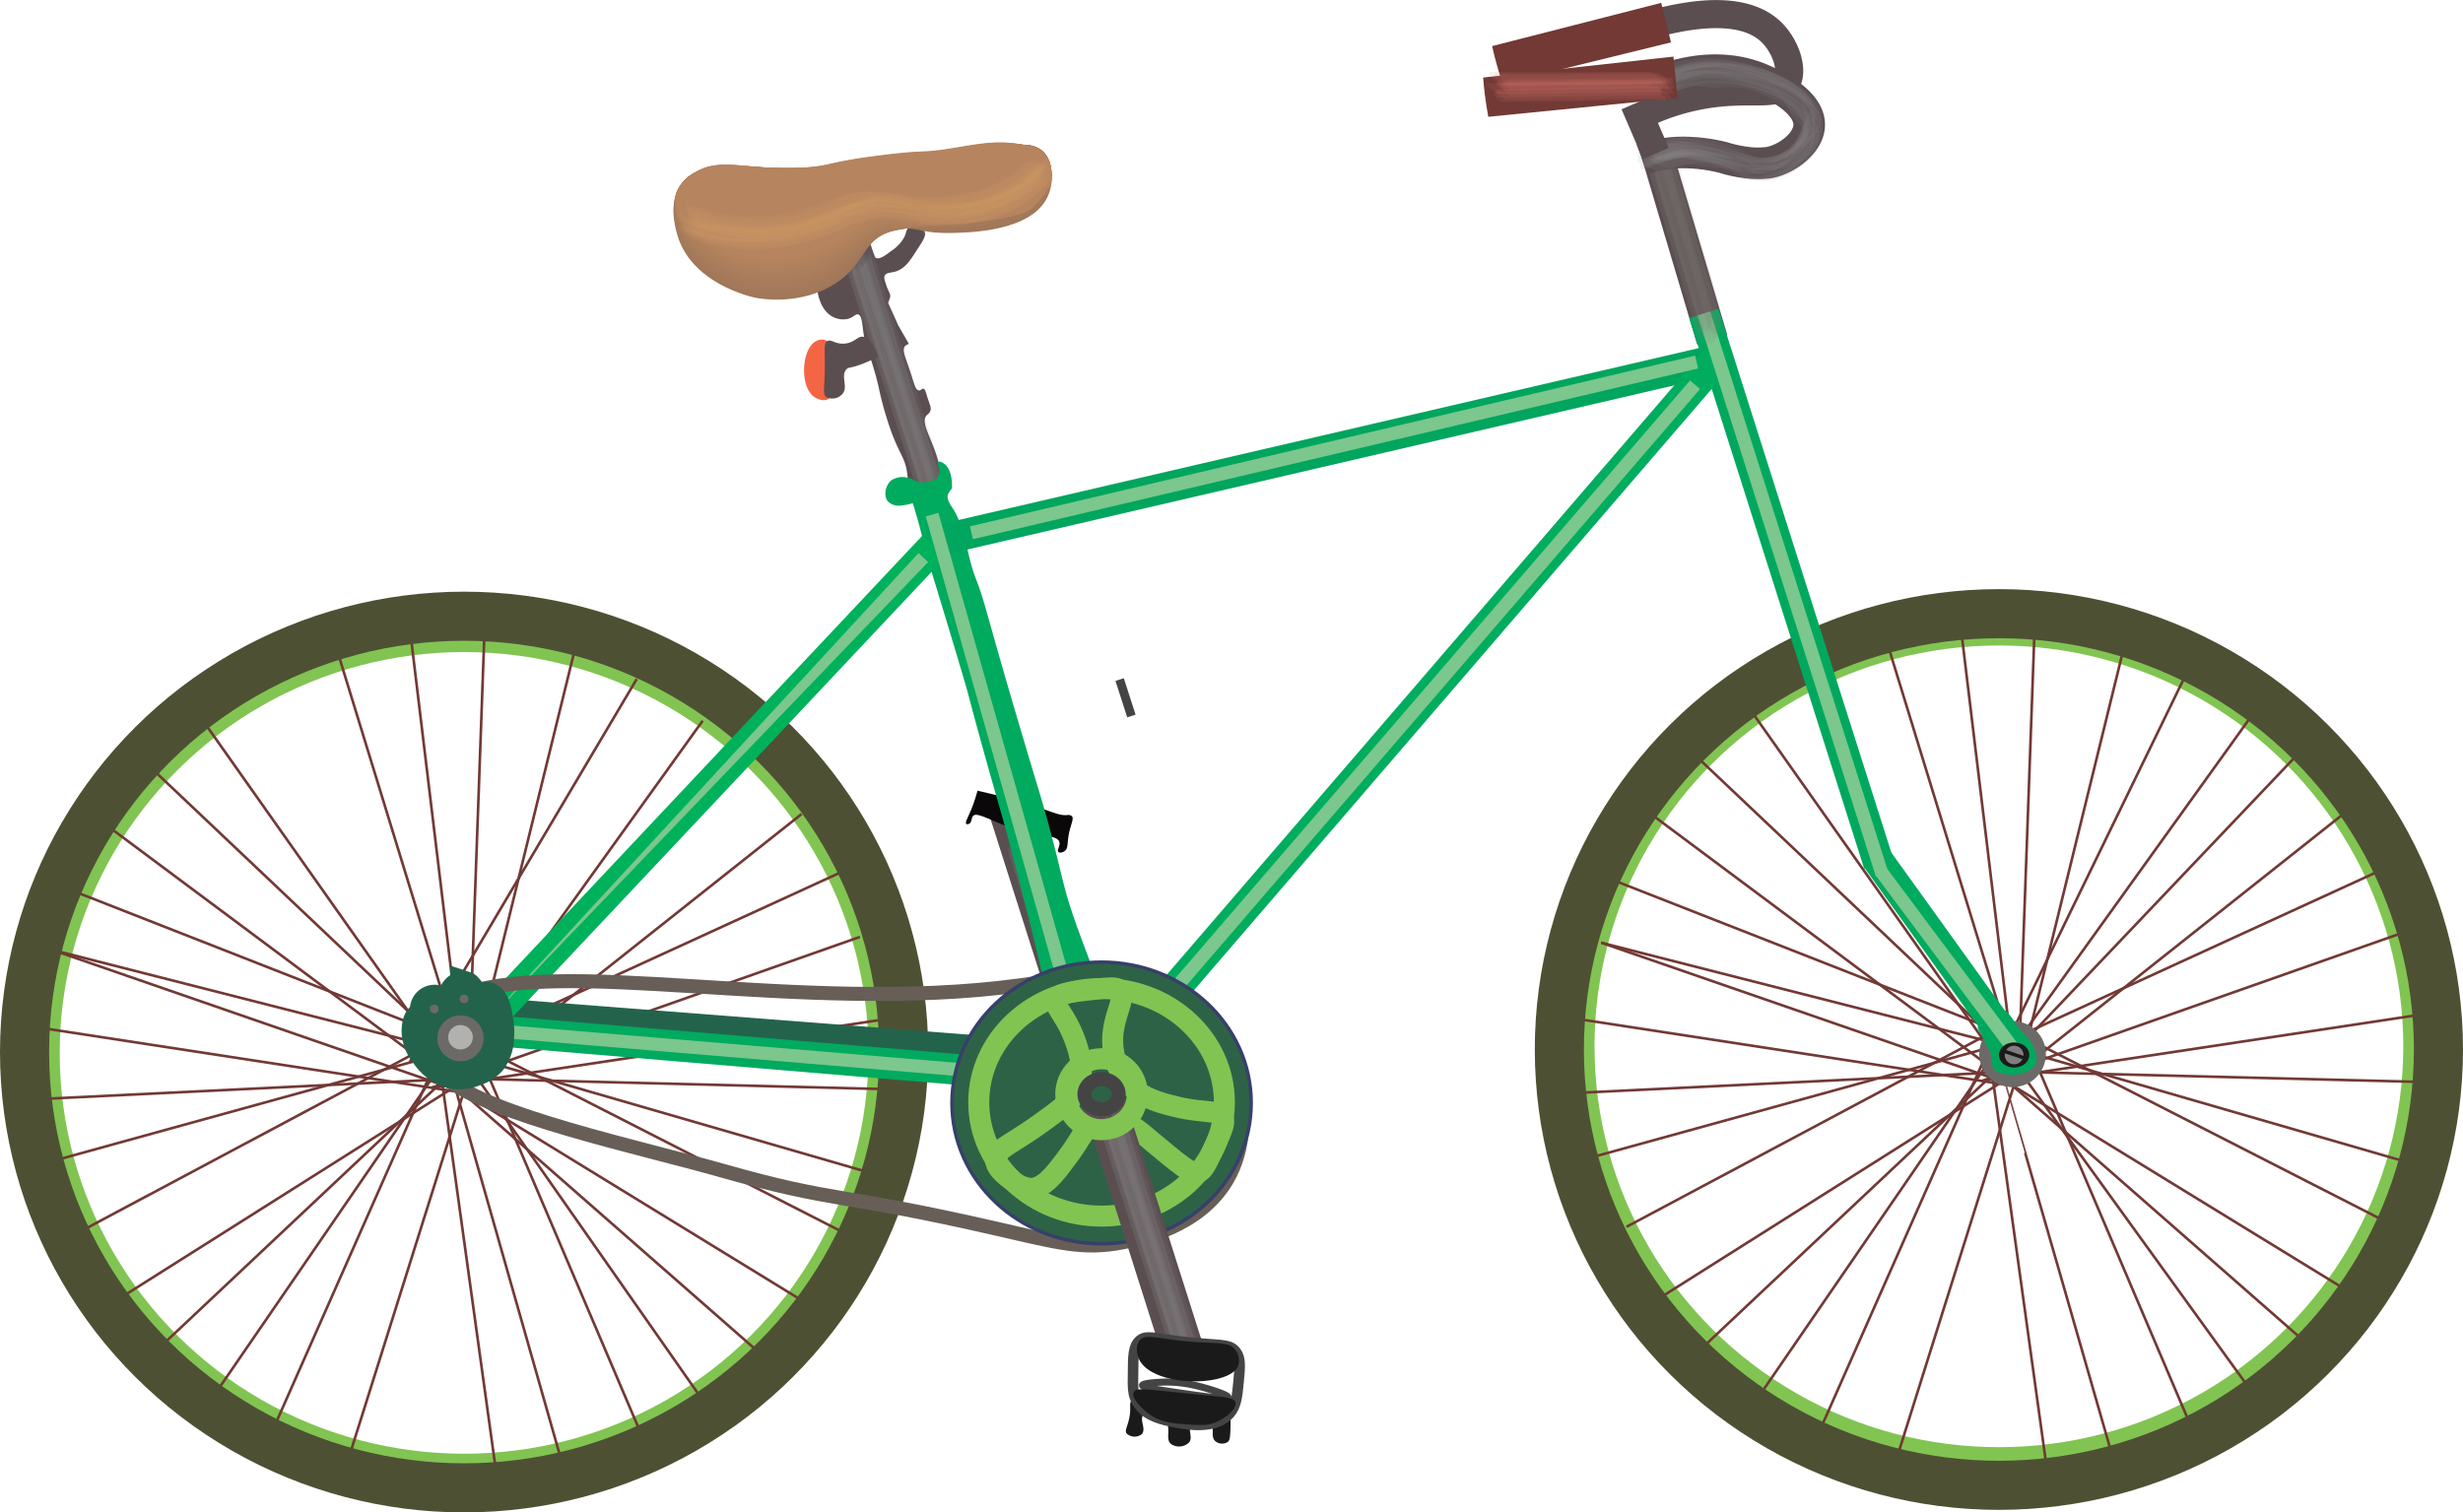 <?xml version="1.0" encoding="UTF-8" standalone="no"?>
<svg
   id="Layer_1"
   data-name="Layer 1"
   viewBox="0 0 560.74 344.389"
   version="1.1"
   sodipodi:docname="heczaniv svg-01.svg"
   width="560.74"
   height="344.389"
   inkscape:version="1.2.2 (b0a8486541, 2022-12-01)"
   xmlns:inkscape="http://www.inkscape.org/namespaces/inkscape"
   xmlns:sodipodi="http://sodipodi.sourceforge.net/DTD/sodipodi-0.dtd"
   xmlns="http://www.w3.org/2000/svg"
   xmlns:svg="http://www.w3.org/2000/svg">
  <sodipodi:namedview
     id="namedview459"
     pagecolor="#ffffff"
     bordercolor="#000000"
     borderopacity="0.25"
     inkscape:showpageshadow="2"
     inkscape:pageopacity="0.0"
     inkscape:pagecheckerboard="0"
     inkscape:deskcolor="#d1d1d1"
     showgrid="false"
     inkscape:zoom="1.9873981"
     inkscape:cx="369.57869"
     inkscape:cy="258.62961"
     inkscape:window-width="1920"
     inkscape:window-height="1011"
     inkscape:window-x="0"
     inkscape:window-y="32"
     inkscape:window-maximized="1"
     inkscape:current-layer="Layer_1" />
  <defs
     id="defs4">
    <style
       id="style2">.cls-1,.cls-30{fill:#5a4e51;}.cls-2{fill:#999797;}.cls-2,.cls-23,.cls-54,.cls-58{opacity:0.11;}.cls-3{fill:#a07759;}.cls-4{fill:#a17859;}.cls-5{fill:#a27959;}.cls-6{fill:#a4795a;}.cls-7{fill:#a57a5a;}.cls-8{fill:#a67b5a;}.cls-9{fill:#a77b5b;}.cls-10{fill:#a87c5b;}.cls-11{fill:#aa7d5b;}.cls-12{fill:#ab7e5c;}.cls-13{fill:#ac7e5c;}.cls-14{fill:#ad7f5c;}.cls-15{fill:#af805d;}.cls-16{fill:#b0815d;}.cls-17{fill:#b1815d;}.cls-18{fill:#b2825e;}.cls-19{fill:#b4835e;}.cls-20{fill:#b5835e;}.cls-21{fill:#b6845f;}.cls-22{fill:#f46544;}.cls-23{fill:#d59d68;}.cls-24,.cls-26,.cls-27,.cls-29,.cls-31,.cls-33,.cls-34,.cls-35,.cls-36,.cls-37,.cls-38,.cls-41,.cls-47,.cls-49,.cls-50,.cls-53,.cls-55,.cls-56{fill:none;}.cls-24,.cls-30,.cls-44,.cls-55,.cls-56{stroke:#5a4e51;}.cls-24,.cls-26,.cls-27,.cls-29,.cls-30,.cls-31,.cls-33,.cls-34,.cls-35,.cls-36,.cls-37,.cls-38,.cls-41,.cls-42,.cls-43,.cls-44,.cls-46,.cls-47,.cls-49,.cls-50,.cls-53,.cls-55,.cls-56{stroke-miterlimit:10;}.cls-24,.cls-44{stroke-width:9.58px;}.cls-25{fill:#0b0809;}.cls-26{stroke:#81c452;stroke-width:4.79px;}.cls-27{stroke:#723935;stroke-width:0.6px;}.cls-28{fill:#6c6a67;}.cls-29{stroke:#4e5034;stroke-width:11.18px;}.cls-30,.cls-37,.cls-56{stroke-width:7.19px;}.cls-31,.cls-42{stroke:#23634c;}.cls-31,.cls-33,.cls-34,.cls-35,.cls-36,.cls-42{stroke-width:7px;}.cls-32{fill:#00aa5e;}.cls-33{stroke:#00aa5e;}.cls-34{stroke:#00a55e;}.cls-35{stroke:#00a85e;}.cls-36{stroke:#00ad5e;}.cls-37{stroke:#00b15c;}.cls-38{stroke:#7bc78d;stroke-width:3px;}.cls-39{fill:#00a85e;}.cls-40{fill:#7bc78d;}.cls-41{stroke:#675f57;}.cls-41,.cls-46{stroke-width:3.19px;}.cls-42{fill:#23634c;}.cls-43,.cls-44,.cls-45,.cls-46{fill:#2e6247;}.cls-43{stroke:#374069;}.cls-43,.cls-53{stroke-width:0.8px;}.cls-46,.cls-47,.cls-49,.cls-50{stroke:#444;}.cls-47{stroke-width:2px;}.cls-48{fill:#1a1a1a;}.cls-49{stroke-width:1.6px;}.cls-50{stroke-width:2.4px;}.cls-51{fill:#b1b1b0;}.cls-52,.cls-54{fill:#817f7e;}.cls-53{stroke:#1a1a1a;}.cls-55{stroke-width:6.39px;}.cls-57{fill:#723935;}.cls-58{fill:#db766d;}</style>
  </defs>
  <path
     class="cls-1"
     d="m 210.45,52.649 c 0.5,0.89 -0.21,2 -1.52,4 -1.7,2.67 -2.85,4.49 -5,5.16 -1.16,0.35 -2.14,0.23 -2.5,0.95 -0.25,0.49 0,1.09 0.38,2.29 0.54,1.55 1,1.91 0.83,2.69 0,0 0,0 -0.44,1.22 l 2.31,5.16 2.31,4 c 0.2,0.34 -0.46,0.31 -0.76,0.67 -0.77,0.93 0.05,2.41 1.14,5.73 0.92,2.79 1.17,4.27 2,4.39 0.43,0.06 0.64,-0.49 1.05,-0.39 0.41,0.1 0.49,0.75 1,2.29 0.51,1.54 0.78,2 0.58,2.68 -0.2,0.68 -0.62,0.77 -0.93,1.16 -1.37,1.69 1.38,5.32 2.73,10.46 a 24.61,24.61 0 0 1 0.7,4 c -2.1,1.75 -5,3.76 -6.54,2.86 -1,-0.58 -1.05,-2.08 -1.15,-3.25 -0.48,-5.5 -2.28,-4.59 -5.4,-15.65 -1.23,-4.37 -0.93,-4.43 -2.3,-9.06 -1.5,-5 -1.8,-4.89 -2.22,-7.35 -0.46,-2.72 -0.41,-4.8 -1.35,-5.06 -0.65,-0.17 -1.06,0.74 -2.5,1.05 a 5,5 0 0 1 -3,-0.38 c -2.94,-1.25 -3.62,-5.14 -3.72,-5.74 a 9.89,9.89 0 0 1 2.85,-8.67 c 3.25,-3.13 8.36,-3.51 9.16,-2.31 0.14,0.21 0.11,0.4 0.66,1.93 0.38,1.07 0.46,1.17 0.58,1.24 0.79,0.51 2.47,-0.78 3.56,-1.62 a 8.64,8.64 0 0 0 2.88,-3.05 c 0.59,-1.17 0.41,-1.7 1,-2.14 a 2.78,2.78 0 0 1 3.61,0.74 z"
     id="path6"
     style="fill:#5a4e51" />
  <path
     class="cls-2"
     d="m 195.32,62.359 c 5.72,18.29 11.94,36.49 17.46,54.87 0.21,0.7 0.89,-0.41 0.93,-0.49 0.32,-0.57 1,-1.62 0.82,-2.32 -0.6,-2.57 -1.38,-5.05 -2.2,-7.56 -2.11,-6.53 -4.15,-13.08 -6.25,-19.61 -2.9,-9 -5.77,-18.07 -8.47,-27.17 -0.32,-0.89 -2.49,1.64 -2.29,2.28 z"
     id="path8"
     style="opacity:0.11;fill:#999797" />
  <path
     class="cls-2"
     d="m 193.78,60.849 c 5.71,18.33 11.89,36.52 17.41,54.9 0.28,0.93 1,-1.23 0.94,-1 0.33,-1 1,-2.54 0.73,-3.62 -0.57,-2.61 -1.36,-5.11 -2.18,-7.65 -2.12,-6.53 -4.15,-13.09 -6.25,-19.62 -2.92,-9 -5.76,-18.09 -8.35,-27.24 -0.25,-0.88 -1.1,0.92 -1.08,0.88 -0.34,0.67 -1.47,2.48 -1.22,3.35 z"
     id="path10"
     style="opacity:0.11;fill:#999797" />
  <path
     class="cls-2"
     d="m 193.41,59.259 q 8.82,27.46 17.58,55 c 0.25,0.76 1.17,-0.11 1,-0.69 q -8.79,-27.49 -17.59,-55 c -0.25,-0.76 -1.18,0.08 -0.99,0.69 z"
     id="path12"
     style="opacity:0.11;fill:#999797" />
  <path
     class="cls-2"
     d="m 195.58,60.029 c 5.67,18.32 11.92,36.48 17.37,54.87 0.27,0.89 1.1,-1 1.07,-0.92 0.4,-0.83 1.41,-2.52 1.19,-3.5 -0.57,-2.6 -1.36,-5.09 -2.18,-7.62 -2.12,-6.53 -4.15,-13.08 -6.25,-19.61 -2.91,-9 -5.76,-18.08 -8.38,-27.2 -0.24,-0.83 -1.13,0.67 -1.18,0.74 -0.38,0.58 -1.89,2.46 -1.64,3.24 z"
     id="path14"
     style="opacity:0.11;fill:#999797" />
  <path
     class="cls-2"
     d="m 194.66,59.369 c 6.3,18.08 11.92,36.4 17.75,54.63 0.21,0.68 1.18,0.14 1,-0.44 -5.82,-18.21 -11.31,-36.55 -17.8,-54.53 a 0.51,0.51 0 0 0 -0.95,0.34 z"
     id="path16"
     style="opacity:0.11;fill:#999797" />
  <path
     class="cls-2"
     d="m 192.4,60.349 c 5.72,18.29 11.95,36.45 17.4,54.83 0.14,0.45 0.48,0.28 0.71,0.07 0.23,-0.21 0.3,-1.61 0.2,-2 -2.45,-9.18 -5.66,-18.2 -8.56,-27.24 -2.9,-9.04 -5.82,-18.15 -8.6,-27.27 -0.36,-1.15 -1.33,1.06 -1.15,1.61 z"
     id="path18"
     style="opacity:0.11;fill:#999797" />
  <path
     class="cls-2"
     d="m 194.12,62.649 c 5.72,18.31 11.9,36.5 17.42,54.88 0.22,0.72 0.86,-0.59 0.86,-0.58 a 4.19,4.19 0 0 0 0.51,-2.36 c -0.58,-2.58 -1.37,-5 -2.18,-7.57 -2.12,-6.52 -4.16,-13.08 -6.26,-19.61 -2.9,-9 -5.77,-18.06 -8.43,-27.17 -0.26,-0.85 -2.13,1.7 -1.92,2.41 z"
     id="path20"
     style="opacity:0.11;fill:#999797" />
  <path
     class="cls-2"
     d="m 196.4,60.239 c 2.79,9.18 5.72,18.32 8.65,27.45 2.93,9.13 6,18.2 8.66,27.39 0.19,0.64 0.82,-0.32 0.88,-0.4 a 3.27,3.27 0 0 0 0.64,-2 c -0.62,-2.56 -1.41,-5 -2.22,-7.55 -2.11,-6.53 -4.16,-13.08 -6.25,-19.61 -2.92,-9.08 -5.84,-18.13 -8.44,-27.31 -0.25,-0.87 -2.11,1.44 -1.92,2.03 z"
     id="path22"
     style="opacity:0.11;fill:#999797" />
  <path
     class="cls-2"
     d="m 193,59.429 q 4.35,13.68 8.73,27.36 c 2.92,9.13 6,18.22 8.69,27.42 0.13,0.46 0.45,0.32 0.71,0.11 a 3.41,3.41 0 0 0 0.3,-2 c -2.43,-9.2 -5.66,-18.22 -8.56,-27.28 -2.9,-9.06 -5.82,-18.16 -8.61,-27.28 -0.38,-1.27 -1.43,1.12 -1.26,1.67 z"
     id="path24"
     style="opacity:0.11;fill:#999797" />
  <path
     class="cls-2"
     d="m 194.67,58.969 q 4.29,13.74 8.7,27.42 c 2.92,9.13 6,18.23 8.69,27.43 0.21,0.73 0.85,-0.67 0.84,-0.64 a 4.55,4.55 0 0 0 0.47,-2.44 c -0.63,-2.6 -1.42,-5.12 -2.24,-7.66 -2.11,-6.53 -4.16,-13.09 -6.26,-19.62 -2.91,-9.09 -5.82,-18.16 -8.51,-27.32 -0.21,-0.7 -0.88,0.46 -0.92,0.51 -0.31,0.51 -0.97,1.68 -0.77,2.32 z"
     id="path26"
     style="opacity:0.11;fill:#999797" />
  <path
     class="cls-2"
     d="m 196.16,61.369 q 4.31,13.71 8.7,27.4 c 2.92,9.12 6,18.21 8.69,27.4 0.2,0.7 0.88,-0.39 0.93,-0.47 0.34,-0.51 1,-1.62 0.86,-2.28 -0.6,-2.57 -1.39,-5 -2.2,-7.55 -2.11,-6.52 -4.15,-13.07 -6.25,-19.61 -2.9,-9 -5.78,-18.05 -8.48,-27.14 -0.27,-0.9 -2.45,1.62 -2.25,2.25 z"
     id="path28"
     style="opacity:0.11;fill:#999797" />
  <path
     class="cls-2"
     d="m 192.78,61.279 c 5.72,18.23 11.91,36.33 17.35,54.64 0.16,0.56 0.39,0.39 0.71,0.12 a 4.65,4.65 0 0 0 0.4,-2.57 c -1.87,-7.33 -4.46,-14.51 -6.76,-21.72 -3.52,-11 -7.1,-22.06 -10.41,-33.17 -0.2,-0.68 -0.83,0.51 -0.83,0.53 a 3.48,3.48 0 0 0 -0.46,2.17 z"
     id="path30"
     style="opacity:0.11;fill:#999797" />
  <path
     class="cls-3"
     d="m 154.08,53.059 c 3,11.57 17.27,14.62 17.9,14.74 1.06,0.21 10.5,1.93 18.48,-3.43 6.61,-4.45 6,-9.56 12.12,-11.88 4.44,-1.68 5.85,0.71 13.86,0.57 4.27,-0.08 18.09,-0.33 21.94,-8 1.78,-3.57 1.4,-8.7 -1.27,-10.87 -3.12,-2.54 -8.47,-0.32 -13.17,1.14 -4.7,1.46 -13.85,1.91 -32.33,2.86 -23.9,1.23 -32.45,-2.09 -36.58,3.79 -2.79,3.95 -1.42,9.22 -0.95,11.08 z"
     id="path32"
     style="fill:#a07759" />
  <path
     class="cls-4"
     d="m 155.17,41.829 c -2.83,3.87 -1.55,9 -1.1,10.75 2.77,11.2 16.67,14.32 17.32,14.5 1.36,0.38 10.73,2 18.75,-3.1 4.67,-3 6,-6.39 8.4,-8.74 a 10.27,10.27 0 0 1 3.45,-2.35 c 0.41,-0.17 0.84,-0.35 1.31,-0.5 a 11.38,11.38 0 0 1 6,-0.3 23,23 0 0 0 4.84,0.54 c 1.07,0 2.29,-0.17 3.55,-0.19 4,-0.08 17.1,-0.43 20.71,-7.8 1.68,-3.41 1.29,-8.27 -1.23,-10.37 a 6.45,6.45 0 0 0 -4.83,-1.2 42.78,42.78 0 0 0 -8.49,2.1 36.12,36.12 0 0 1 -5.47,1.06 c -3.25,0.43 -6.91,0.67 -12.36,1 -4.59,0.33 -9.11,0.61 -14.91,0.91 -23.33,1.24 -31.7,-2.12 -35.94,3.69 z"
     id="path34"
     style="fill:#a17859" />
  <path
     class="cls-5"
     d="m 155.31,41.709 c -2.86,3.76 -1.66,8.68 -1.25,10.38 2.59,10.84 16.06,14.05 16.74,14.28 1.67,0.56 11,2.17 19,-2.77 5,-3 6.34,-6.58 9.11,-8.75 a 10.78,10.78 0 0 1 3.7,-2.1 c 0.44,-0.15 0.89,-0.32 1.38,-0.46 a 14.42,14.42 0 0 1 6.33,-0.33 27.67,27.67 0 0 0 5.06,0.35 c 1.13,-0.07 2.39,-0.47 3.58,-0.49 3.8,-0.07 16.09,-0.54 19.48,-7.58 1.57,-3.25 1.18,-7.84 -1.19,-9.87 a 6.64,6.64 0 0 0 -4.86,-1.31 c -2.76,0.15 -5.78,1.16 -8.62,2 a 39.19,39.19 0 0 1 -5.54,1.06 c -3.46,0.46 -6.79,0.63 -12.52,1.06 -5.07,0.38 -9.25,0.71 -15.08,1 -22.7,1.18 -30.97,-2.21 -35.32,3.53 z"
     id="path36"
     style="fill:#a27959" />
  <path
     class="cls-6"
     d="m 155.45,41.579 c -2.88,3.66 -1.78,8.4 -1.41,10 2.4,10.47 15.46,13.78 16.16,14 a 26.08,26.08 0 0 0 19.29,-2.43 c 5.25,-3.08 6.72,-6.76 9.82,-8.76 a 12.09,12.09 0 0 1 4,-1.86 c 0.46,-0.13 0.95,-0.28 1.45,-0.41 a 18.45,18.45 0 0 1 6.65,-0.35 25.61,25.61 0 0 0 5.27,0.15 c 1.18,-0.15 2.5,-0.77 3.62,-0.79 3.56,-0.07 15.08,-0.64 18.25,-7.37 1.45,-3.09 1.06,-7.4 -1.17,-9.36 a 6.76,6.76 0 0 0 -4.88,-1.41 c -2.82,0.08 -5.87,1 -8.74,1.83 a 42.15,42.15 0 0 1 -5.62,1.06 c -3.66,0.5 -6.67,0.6 -12.67,1.08 -5.57,0.46 -9.4,0.83 -15.26,1.14 -22.17,1.24 -30.29,-2.19 -34.76,3.48 z"
     id="path38"
     style="fill:#a4795a" />
  <path
     class="cls-7"
     d="m 155.59,41.459 c -2.91,3.55 -1.9,8.11 -1.56,9.67 2.2,10.1 14.85,13.51 15.58,13.81 2.29,0.94 11.48,2.45 19.56,-2.1 5.54,-3.12 7.09,-7 10.52,-8.77 a 13.61,13.61 0 0 1 4.21,-1.61 l 1.54,-0.36 a 23.43,23.43 0 0 1 7,-0.39 23.4,23.4 0 0 0 5.49,0 c 1.24,-0.23 2.61,-1.07 3.65,-1.09 3.32,-0.06 14.09,-0.75 17,-7.15 1.35,-2.93 1,-7 -1.13,-8.86 a 6.82,6.82 0 0 0 -4.91,-1.51 c -2.89,0 -6,0.94 -8.87,1.69 a 48.25,48.25 0 0 1 -5.69,1.06 c -3.86,0.54 -6.56,0.57 -12.83,1.11 -6.05,0.52 -9.54,0.93 -15.43,1.25 -21.57,1.11 -29.54,-2.36 -34.13,3.25 z"
     id="path40"
     style="fill:#a57a5a" />
  <path
     class="cls-8"
     d="m 155.72,41.329 c -2.93,3.45 -2,7.84 -1.71,9.32 2,9.73 14.25,13.24 15,13.57 2.61,1.15 11.75,2.61 19.84,-1.76 5.83,-3.15 7.46,-7.14 11.22,-8.78 a 15.34,15.34 0 0 1 4.47,-1.36 c 0.53,-0.09 1.06,-0.21 1.61,-0.32 a 45.53,45.53 0 0 1 7.26,-0.42 c 2.17,-0.12 3.87,0.21 5.7,-0.23 1.31,-0.32 2.72,-1.38 3.69,-1.39 3.09,-0.06 13.09,-0.85 15.8,-6.93 1.23,-2.77 0.84,-6.56 -1.1,-8.36 a 7,7 0 0 0 -4.94,-1.61 36.17,36.17 0 0 0 -9,1.56 54.83,54.83 0 0 1 -5.77,1 c -4.06,0.57 -6.44,0.54 -13,1.13 -6.56,0.59 -9.69,1 -15.61,1.37 -20.92,1.17 -28.74,-2.32 -33.46,3.21 z"
     id="path42"
     style="fill:#a67b5a" />
  <path
     class="cls-9"
     d="m 155.86,41.209 c -3,3.34 -2.13,7.55 -1.86,9 1.81,9.36 13.64,13 14.42,13.34 2.91,1.36 12,2.76 20.11,-1.44 6.12,-3.17 7.83,-7.32 11.92,-8.78 a 17.9,17.9 0 0 1 4.73,-1.11 c 0.55,-0.07 1.11,-0.18 1.69,-0.28 a 72.56,72.56 0 0 1 7.56,-0.45 c 2.35,-0.18 4.11,0.12 5.92,-0.42 1.37,-0.41 2.83,-1.68 3.72,-1.69 2.85,-0.06 12.09,-1 14.57,-6.72 1.12,-2.6 0.73,-6.13 -1.06,-7.86 a 7.15,7.15 0 0 0 -5,-1.71 35,35 0 0 0 -9.12,1.43 c -1.62,0.38 -3.53,0.73 -5.84,1.06 -4.27,0.59 -6.32,0.5 -13.14,1.15 -7,0.67 -9.83,1.15 -15.78,1.48 -20.32,1.06 -28,-2.47 -32.84,3 z"
     id="path44"
     style="fill:#a77b5b" />
  <path
     class="cls-10"
     d="m 156,41.079 c -3,3.24 -2.25,7.28 -2,8.6 1.62,9 13,12.71 13.85,13.11 3.2,1.57 12.28,2.94 20.38,-1.1 6.42,-3.19 8.2,-7.52 12.62,-8.79 a 21.34,21.34 0 0 1 5,-0.86 c 0.58,-0.06 1.16,-0.15 1.76,-0.23 3.12,-0.42 5.43,-0.26 7.87,-0.49 2.44,-0.23 4.35,0 6.14,-0.61 1.43,-0.51 2.94,-2 3.76,-2 2.61,0 11.08,-1 13.33,-6.49 1,-2.45 0.63,-5.72 -1,-7.36 a 7.26,7.26 0 0 0 -5,-1.81 34.29,34.29 0 0 0 -9.24,1.29 c -1.67,0.38 -3.61,0.73 -5.92,1.06 -4.47,0.63 -6.2,0.47 -13.29,1.17 -7.51,0.75 -10,1.26 -16,1.6 -19.77,1.08 -27.3,-2.52 -32.26,2.91 z"
     id="path46"
     style="fill:#a87c5b" />
  <path
     class="cls-11"
     d="m 156.14,40.959 a 9.33,9.33 0 0 0 -2.17,8.24 c 1.41,8.64 12.43,12.45 13.26,12.87 3.51,1.8 12.56,3.12 20.66,-0.76 6.72,-3.21 8.57,-7.71 13.33,-8.8 a 25.35,25.35 0 0 1 5.23,-0.61 c 0.61,0 1.23,-0.12 1.84,-0.19 3.24,-0.35 5.67,-0.41 8.18,-0.52 2.74,-0.11 4.59,-0.08 6.36,-0.8 1.49,-0.61 3,-2.28 3.79,-2.3 2.37,0 10.09,-1.15 12.11,-6.27 0.9,-2.29 0.53,-5.31 -1,-6.86 a 7.31,7.31 0 0 0 -5,-1.91 33.45,33.45 0 0 0 -9.38,1.15 c -1.71,0.37 -3.67,0.73 -6,1.06 -4.67,0.67 -6.09,0.45 -13.45,1.2 -8,0.82 -10.12,1.37 -16.14,1.71 -19.16,1.06 -26.53,-2.52 -31.62,2.79 z"
     id="path48"
     style="fill:#aa7d5b" />
  <path
     class="cls-12"
     d="m 156.28,40.839 a 8.87,8.87 0 0 0 -2.32,7.88 c 1.21,8.27 11.81,12.18 12.68,12.64 3.8,2 12.84,3.29 20.93,-0.43 7,-3.23 8.94,-7.91 14,-8.81 a 32,32 0 0 1 5.49,-0.36 c 0.64,0 1.28,-0.09 1.92,-0.15 3.36,-0.29 5.9,-0.39 8.48,-0.55 2.93,-0.17 4.83,-0.19 6.57,-1 1.55,-0.71 3.16,-2.58 3.83,-2.6 2.14,0 9.09,-1.25 10.88,-6 a 6.53,6.53 0 0 0 -1,-6.36 7.47,7.47 0 0 0 -5,-2 32.6,32.6 0 0 0 -9.5,1 c -1.76,0.37 -3.74,0.73 -6.07,1.06 -4.87,0.7 -6,0.42 -13.6,1.22 -8.49,0.9 -10.27,1.48 -16.32,1.83 -18.54,1 -25.76,-2.62 -30.97,2.63 z"
     id="path50"
     style="fill:#ab7e5c" />
  <path
     class="cls-13"
     d="m 156.42,40.709 a 8.54,8.54 0 0 0 -2.48,7.53 c 1,7.91 11.21,11.91 12.11,12.4 4.09,2.24 13.11,3.48 21.2,-0.09 7.32,-3.24 9.31,-8.1 14.73,-8.82 2,-0.26 2.47,0 5.75,-0.12 0.67,0 1.33,0 2,-0.1 3.48,-0.22 6.15,-0.38 8.8,-0.57 3.1,-0.23 5.06,-0.31 6.78,-1.19 1.72,-0.88 3.27,-2.89 3.86,-2.9 1.9,0 8.09,-1.35 9.66,-5.84 a 6.19,6.19 0 0 0 -0.93,-5.85 7.51,7.51 0 0 0 -5.07,-2.12 32.33,32.33 0 0 0 -9.63,0.88 c -1.8,0.36 -3.81,0.73 -6.14,1.06 -5.08,0.74 -5.85,0.39 -13.76,1.25 -9,1 -10.41,1.59 -16.49,1.94 -18.03,1.02 -25.03,-2.63 -30.39,2.54 z"
     id="path52"
     style="fill:#ac7e5c" />
  <path
     class="cls-14"
     d="m 156.56,40.589 a 8.17,8.17 0 0 0 -2.63,7.17 c 0.79,7.55 10.6,11.65 11.52,12.17 4.39,2.46 13.4,3.66 21.48,0.24 7.63,-3.24 9.67,-8.3 15.43,-8.83 2.14,-0.19 2.54,0.21 6,0.13 0.69,0 1.38,0 2.07,0 3.6,-0.16 6.38,-0.37 9.1,-0.61 3.29,-0.29 5.29,-0.42 7,-1.38 1.71,-0.96 3.37,-3.19 3.9,-3.2 1.66,0 7.09,-1.45 8.42,-5.62 a 5.88,5.88 0 0 0 -0.89,-5.35 7.61,7.61 0 0 0 -5.1,-2.22 31.72,31.72 0 0 0 -9.75,0.74 c -1.85,0.35 -3.88,0.73 -6.21,1.07 -5.29,0.78 -5.74,0.36 -13.92,1.26 -9.46,1.05 -10.56,1.7 -16.67,2.06 -17.38,0.95 -24.27,-2.73 -29.75,2.37 z"
     id="path54"
     style="fill:#ad7f5c" />
  <path
     class="cls-15"
     d="m 156.7,40.459 a 7.93,7.93 0 0 0 -2.79,6.82 c 0.59,7.18 10,11.38 11,11.93 4.67,2.69 13.68,3.86 21.75,0.57 8.07,-3.29 10,-8.49 16.13,-8.82 2.26,-0.13 2.6,0.24 6.26,0.37 0.73,0 1.44,0 2.15,0 3.72,-0.1 6.63,-0.36 9.41,-0.64 3.48,-0.36 5.52,-0.54 7.22,-1.57 1.7,-1.03 3.48,-3.49 3.93,-3.5 1.42,0 6.09,-1.55 7.19,-5.4 a 5.57,5.57 0 0 0 -0.85,-4.85 7.72,7.72 0 0 0 -5.13,-2.33 31.27,31.27 0 0 0 -9.88,0.61 c -1.89,0.35 -3.95,0.73 -6.28,1.07 -5.49,0.82 -5.63,0.33 -14.08,1.29 -9.94,1.12 -10.69,1.8 -16.84,2.17 -16.85,0.97 -23.58,-2.73 -29.19,2.28 z"
     id="path56"
     style="fill:#af805d" />
  <path
     class="cls-16"
     d="m 156.84,40.339 a 7.65,7.65 0 0 0 -2.94,6.45 c 0.36,6.83 9.38,11.13 10.37,11.71 5,2.92 14,4.05 22,0.9 8.25,-3.22 10.41,-8.69 16.84,-8.83 2.37,-0.06 2.66,0.4 6.51,0.62 0.76,0 1.5,0 2.22,0 a 85.56,85.56 0 0 0 9.72,-0.67 c 3.67,-0.42 5.75,-0.65 7.43,-1.76 1.68,-1.11 3.6,-3.79 4,-3.8 1.19,0 5.1,-1.64 6,-5.19 a 5.23,5.23 0 0 0 -0.83,-4.34 7.73,7.73 0 0 0 -5.15,-2.43 30.84,30.84 0 0 0 -10,0.47 c -1.94,0.34 -4,0.72 -6.36,1.07 -5.69,0.86 -5.51,0.32 -14.23,1.31 -10.43,1.22 -10.84,1.92 -17,2.29 -16.26,0.98 -22.83,-2.73 -28.58,2.2 z"
     id="path58"
     style="fill:#b0815d" />
  <path
     class="cls-17"
     d="m 156.98,40.209 a 7.46,7.46 0 0 0 -3.09,6.1 c 0.14,6.47 8.77,10.86 9.78,11.47 5.25,3.16 14.26,4.26 22.3,1.24 8.56,-3.21 10.78,-8.89 17.54,-8.84 2.49,0 2.73,0.57 6.77,0.87 0.78,0.06 1.55,0.07 2.3,0.08 a 70.87,70.87 0 0 0 10,-0.71 c 3.85,-0.49 6,-0.77 7.65,-2 1.65,-1.23 3.71,-4.09 4,-4.1 0.95,0 4.11,-1.74 4.74,-5 a 5,5 0 0 0 -0.79,-3.84 c -1.12,-1.42 -2.85,-2.16 -5.18,-2.53 a 30.29,30.29 0 0 0 -10.13,0.34 c -2,0.32 -4.08,0.71 -6.43,1.06 -5.9,0.89 -5.39,0.3 -14.39,1.34 -10.91,1.29 -11,2 -17.19,2.4 -15.59,1.01 -22,-2.72 -27.88,2.12 z"
     id="path60"
     style="fill:#b1815d" />
  <path
     class="cls-18"
     d="m 157.12,40.089 c -3.11,2.45 -3.24,5 -3.25,5.74 -0.09,6.11 8.16,10.59 9.21,11.24 5.54,3.38 14.54,4.46 22.57,1.57 8.87,-3.2 11.15,-9.09 18.24,-8.85 2.61,0.08 2.79,0.73 7,1.12 0.81,0.07 1.6,0.1 2.37,0.12 a 60.63,60.63 0 0 0 10.33,-0.74 c 4,-0.55 6.2,-0.88 7.87,-2.14 1.84,-1.4 3.81,-4.39 4,-4.4 0.71,0 3.12,-1.83 3.5,-4.75 a 4.81,4.81 0 0 0 -0.75,-3.35 c -1.09,-1.46 -2.85,-2.21 -5.21,-2.63 a 30.26,30.26 0 0 0 -10.25,0.21 c -2,0.31 -4.16,0.71 -6.51,1.06 -6.1,0.93 -5.27,0.27 -14.54,1.36 -11.4,1.37 -11.13,2.14 -17.38,2.52 -14.94,0.91 -21.18,-2.84 -27.2,1.92 z"
     id="path62"
     style="fill:#b2825e" />
  <path
     class="cls-19"
     d="m 157.25,39.969 c -3.12,2.36 -3.35,4.74 -3.39,5.38 -0.35,5.75 7.55,10.33 8.63,11 5.82,3.62 14.82,4.67 22.84,1.91 9.18,-3.17 11.52,-9.3 18.94,-8.86 2.73,0.15 2.86,0.89 7.28,1.36 0.85,0.09 1.66,0.14 2.46,0.17 a 54.63,54.63 0 0 0 10.63,-0.76 c 4.23,-0.63 6.43,-1 8.09,-2.34 1.88,-1.52 3.92,-4.7 4.07,-4.7 0.47,0 2.14,-1.93 2.28,-4.53 a 4.77,4.77 0 0 0 -0.72,-2.85 c -1.06,-1.5 -2.84,-2.28 -5.24,-2.73 a 29.84,29.84 0 0 0 -10.38,0.07 c -2.07,0.3 -4.22,0.71 -6.58,1.06 -6.3,1 -5.15,0.24 -14.7,1.39 -11.88,1.44 -11.27,2.24 -17.55,2.63 -14.42,0.89 -20.49,-2.87 -26.66,1.8 z"
     id="path64"
     style="fill:#b4835e" />
  <path
     class="cls-20"
     d="m 157.39,39.839 c -3.13,2.27 -3.48,4.46 -3.55,5 -0.6,5.38 6.95,10.06 8.05,10.76 6.11,3.86 15.11,4.89 23.11,2.25 9.51,-3.14 11.9,-9.49 19.65,-8.87 2.85,0.22 2.93,1.06 7.54,1.61 0.87,0.11 1.71,0.17 2.53,0.22 a 50.89,50.89 0 0 0 10.94,-0.8 c 4.41,-0.7 6.65,-1.12 8.3,-2.53 a 32.56,32.56 0 0 0 4.11,-5 c 0.24,0 1.18,-2 1,-4.32 a 5,5 0 0 0 -0.68,-2.34 c -1,-1.56 -2.83,-2.34 -5.27,-2.83 a 29.67,29.67 0 0 0 -10.5,-0.07 c -2.12,0.3 -4.3,0.7 -6.66,1.07 -6.5,1 -5,0.21 -14.86,1.4 -12.36,1.52 -11.41,2.35 -17.72,2.75 -13.78,0.9 -19.68,-2.87 -25.99,1.7 z"
     id="path66"
     style="fill:#b5835e" />
  <path
     class="cls-21"
     d="m 153.83,44.379 c -0.9,5 6.33,9.81 7.47,10.54 6.39,4.1 15.39,5.1 23.38,2.57 9.82,-3.1 12.28,-9.68 20.36,-8.87 3,0.3 3,1.22 7.79,1.86 a 43.62,43.62 0 0 0 13.86,-0.57 c 4.59,-0.77 6.86,-1.24 8.51,-2.72 a 30.06,30.06 0 0 0 4.14,-5.3 c 0,0 0.41,-3.77 -0.83,-5.94 -0.93,-1.63 -2.82,-2.4 -5.29,-2.93 -6.23,-1.35 -11.22,-0.09 -17.36,0.86 -6.71,1 -4.92,0.18 -15,1.43 -12.85,1.59 -11.56,2.46 -17.9,2.86 -13.24,0.85 -19,-2.92 -25.42,1.55 -3.15,2.18 -3.62,4.18 -3.71,4.66 z"
     id="path68"
     style="fill:#b6845f" />
  <path
     class="cls-22"
     d="m 185.84,77.649 a 2.58,2.58 0 0 1 2.5,0 c 1.28,0.91 0.11,3.09 0.39,7.63 0.19,3.25 1,4.68 0.06,5.43 -0.94,0.75 -2.34,0.38 -3.34,-0.28 -3.5,-2.27 -2.98,-11.11 0.39,-12.78 z"
     id="path70"
     style="fill:#f46544" />
  <path
     class="cls-1"
     d="m 196.71,76.719 c -1.47,-0.38 -2.06,1.38 -4.52,1.53 -2.15,0.13 -2.91,-1.11 -3.85,-0.57 -0.94,0.54 -0.44,2.45 -0.58,7.44 -0.1,3.49 -0.47,4.73 0.39,5.34 a 3.09,3.09 0 0 0 3.65,-0.76 c 1.39,-1.66 -0.49,-4 0.89,-5.58 0.57,-0.63 0.81,-0.15 3.73,-1.29 1.18,-0.46 4.62,-2.05 3.47,-1.53 0,0 -1.11,-4.05 -3.18,-4.58 z"
     id="path72"
     style="fill:#5a4e51" />
  <path
     class="cls-23"
     d="m 158.34,53.869 4.87,1.53 a 30.45,30.45 0 0 0 7.94,1 44.6,44.6 0 0 0 10.93,-1 52.69,52.69 0 0 0 10.87,-3.8 l 2.88,-1.26 a 19.08,19.08 0 0 1 9.72,-0.56 c 5.41,0.91 10.71,1.63 16.2,0.77 a 34.8,34.8 0 0 0 7.77,-2.19 20.06,20.06 0 0 0 5.24,-3.06 16.8,16.8 0 0 0 4.38,-4.07 c 0.65,-0.68 -2.51,-1.2 -3,-0.77 a 27.73,27.73 0 0 1 -9.52,6 41.54,41.54 0 0 1 -7.61,1.82 c -4.81,0.7 -9.37,0.18 -14.17,-0.37 a 34.65,34.65 0 0 0 -5.93,-0.42 c -5,0.28 -9.25,2.44 -13.92,3.85 a 43.48,43.48 0 0 1 -13,1.91 l -5.22,-0.35 a 36.53,36.53 0 0 1 -9.62,-2.58 c -0.7,-0.24 -0.24,1 -0.19,1.12 0.24,0.55 0.72,2.21 1.38,2.43 z"
     id="path74"
     style="opacity:0.11;fill:#d59d68" />
  <path
     class="cls-23"
     d="m 156.52,52.419 a 27,27 0 0 0 7.45,2 30.8,30.8 0 0 0 8,0.63 53.35,53.35 0 0 0 10.88,-1.62 33.55,33.55 0 0 0 6.66,-2.48 q 2.13,-1 4.32,-1.91 a 20.35,20.35 0 0 1 9.72,-0.61 c 1.49,0.24 3,0.58 4.44,0.79 a 42.36,42.36 0 0 0 9.81,0.17 32.61,32.61 0 0 0 9.72,-2.35 l 3.59,-1.85 a 22.35,22.35 0 0 0 6,-5.19 c 0.68,-0.7 -2.73,-1.51 -3.21,-1.07 a 26.54,26.54 0 0 1 -9.39,6.08 37.22,37.22 0 0 1 -9.56,2 47.74,47.74 0 0 1 -6,0.19 l -6.22,-0.72 a 41.52,41.52 0 0 0 -5.79,-0.4 c -4.16,0.1 -7.8,1.7 -11.65,3.09 a 43.12,43.12 0 0 1 -15.51,2.54 l -5.27,-0.39 a 38.47,38.47 0 0 1 -9.73,-2.67 c -0.78,-0.27 0,1.2 0,1.22 0.32,0.65 1,2.31 1.74,2.55 z"
     id="path76"
     style="opacity:0.11;fill:#d59d68" />
  <path
     class="cls-23"
     d="m 157.21,51.229 c 4.3,1.19 5.7,1.71 10.23,2.06 a 47.37,47.37 0 0 0 16.5,-1.67 36.08,36.08 0 0 0 6.75,-2.6 c 1.44,-0.7 2.9,-1.38 4.38,-2 4.25,-1.48 7.12,-1 11.18,-0.21 6.15,1.11 12.4,1.35 18.46,-0.37 a 28.12,28.12 0 0 0 13.68,-8.79 c 0.48,-0.52 -0.27,-1.33 -0.63,-0.94 l -5.86,5.38 -3.57,1.9 c -5.52,2.66 -11.51,3 -17.37,2.44 -2.09,-0.2 -4.12,-0.56 -6.18,-0.94 -2.23,-0.41 -4.79,-0.88 -7,-0.4 -3.13,0.66 -5.89,2.38 -8.79,3.65 a 43.77,43.77 0 0 1 -13.36,3.38 23.53,23.53 0 0 1 -7.94,-0.1 26.73,26.73 0 0 1 -10.06,-1.66 c -0.61,-0.21 -1,0.71 -0.42,0.87 z"
     id="path78"
     style="opacity:0.11;fill:#d59d68" />
  <path
     class="cls-23"
     d="m 158.07,51.579 c 4.1,1.3 5.73,2 10,2.42 a 43.64,43.64 0 0 0 11.13,-0.27 45.64,45.64 0 0 0 12,-3.67 37.88,37.88 0 0 1 6.94,-2.68 13.27,13.27 0 0 1 4.31,-0.1 c 2.35,0.2 4.63,0.73 7,1.11 a 37.47,37.47 0 0 0 11.77,0 32,32 0 0 0 8,-2.25 l 3.58,-1.86 a 22.11,22.11 0 0 0 5.88,-5.24 c 0.38,-0.41 -2.65,-1.41 -2.58,-1.39 -0.53,-0.18 -2.29,-1.08 -2.88,-0.53 a 28.81,28.81 0 0 1 -5.38,4.13 c -5.08,2.93 -10.72,3.41 -16.32,3.52 a 33.32,33.32 0 0 1 -7.4,-0.44 29.28,29.28 0 0 0 -7.28,-0.63 28.55,28.55 0 0 0 -8.46,2 53.46,53.46 0 0 1 -9.86,2.92 c -7.65,1.32 -14,0.56 -21.92,-2.19 -0.82,-0.28 -0.18,1.34 -0.13,1.5 0.28,0.83 0.58,1.65 0.91,2.46 a 2.87,2.87 0 0 0 0.69,1.19 z"
     id="path80"
     style="opacity:0.11;fill:#d59d68" />
  <path
     class="cls-23"
     d="m 158.49,50.769 c 4.55,1.34 5.53,1.87 10.32,2.3 a 43.83,43.83 0 0 0 16.43,-1.62 82.27,82.27 0 0 0 9.56,-4 15.3,15.3 0 0 1 7,-1.72 27.46,27.46 0 0 1 4.23,0.52 c 5.31,0.94 10.67,1.75 16.06,0.78 a 29.3,29.3 0 0 0 11.34,-4.19 31.57,31.57 0 0 0 5.91,-5.41 c 0.61,-0.68 -0.9,-1.51 -1.22,-1.15 l -5.55,5.28 -3.47,1.9 a 29.74,29.74 0 0 1 -7.55,2.26 l -7.61,0.37 -3.86,-0.38 c -2.41,-0.36 -4.77,-0.94 -7.2,-1.17 a 15.27,15.27 0 0 0 -8.77,1.68 38.37,38.37 0 0 1 -7.87,2.93 20.22,20.22 0 0 1 -9.24,2.55 44.84,44.84 0 0 1 -18.11,-2 c -0.68,-0.19 -0.94,0.95 -0.4,1.07 z"
     id="path82"
     style="opacity:0.11;fill:#d59d68" />
  <path
     class="cls-23"
     d="m 155.78,52.499 a 38.64,38.64 0 0 0 10.18,2.35 l 5.48,0.14 c 1.74,0 4,-0.29 5.72,-0.53 a 34.16,34.16 0 0 0 8.1,-2.18 49.12,49.12 0 0 0 8.34,-3.59 16.11,16.11 0 0 1 8.59,-0.76 80.06,80.06 0 0 0 9.38,1.4 31.32,31.32 0 0 0 17.6,-3.66 c 0.63,-0.33 1.26,-0.66 1.89,-1 a 24,24 0 0 0 6,-5.46 c 0.48,-0.52 -0.33,-1.18 -0.72,-0.77 l -2.7,2.9 -10.53,5.65 a 31,31 0 0 1 -9.84,1.25 45.74,45.74 0 0 1 -7.2,-0.62 43.17,43.17 0 0 0 -7,-1 16,16 0 0 0 -5.76,1.07 c -1,0.38 -2,0.9 -3,1.34 l -2.87,1.34 a 28.07,28.07 0 0 1 -13.32,2.56 21.21,21.21 0 0 1 -10.72,0.3 29.68,29.68 0 0 1 -7.55,-2 c -0.85,-0.26 -0.62,1.09 -0.07,1.27 z"
     id="path84"
     style="opacity:0.11;fill:#d59d68" />
  <path
     class="cls-23"
     d="m 157.29,54.239 a 27.46,27.46 0 0 0 7.48,2 31.15,31.15 0 0 0 8.07,0.62 47.93,47.93 0 0 0 13.62,-2.53 27.68,27.68 0 0 0 5.58,-2.3 l 5.65,-2 c 2.71,-0.58 5.75,0 8.42,0.46 a 43.46,43.46 0 0 0 14.7,0.47 32,32 0 0 0 7.82,-2.19 l 3.64,-1.86 a 23.27,23.27 0 0 0 6.1,-5.3 c 0.61,-0.63 -1.37,-0.87 -1.77,-0.51 l -2.82,2.6 -18.51,6.08 a 41.89,41.89 0 0 1 -8,-0.33 c -4.26,-0.61 -8.17,-1.41 -12.46,-0.27 a 52,52 0 0 0 -6,2.15 46.93,46.93 0 0 1 -20.15,3.14 21.11,21.11 0 0 1 -5.19,-0.67 28.31,28.31 0 0 1 -7.24,-2.09 c -0.63,-0.21 -0.2,0.84 -0.17,0.93 0.17,0.5 0.66,1.42 1.23,1.6 z"
     id="path86"
     style="opacity:0.11;fill:#d59d68" />
  <path
     class="cls-23"
     d="m 159.25,51.649 a 50,50 0 0 0 10,2.41 45.11,45.11 0 0 0 11.14,-0.3 33.3,33.3 0 0 0 8,-2.1 28.94,28.94 0 0 0 5.51,-2.31 c 4.15,-1.81 6.94,-2.6 11.25,-2 3.14,0.44 6.16,1.27 9.37,1.37 a 39.06,39.06 0 0 0 11.84,-1.21 30.66,30.66 0 0 0 3.94,-1.38 17.89,17.89 0 0 0 3.71,-1.92 22.23,22.23 0 0 0 5.9,-5.29 c 0.2,-0.21 -3.53,-2.52 -4.31,-1.74 a 29.24,29.24 0 0 1 -5.34,4.39 c -5,3.1 -10.73,3.71 -16.35,3.8 a 30,30 0 0 1 -7.4,-0.51 27.23,27.23 0 0 0 -7.24,-0.76 24.17,24.17 0 0 0 -8.45,2.2 51.33,51.33 0 0 1 -9.94,3.31 20.74,20.74 0 0 1 -10,0.17 22.75,22.75 0 0 1 -12.1,-1.9 c -0.94,-0.31 -0.17,3.54 0.47,3.77 z"
     id="path88"
     style="opacity:0.11;fill:#d59d68" />
  <path
     class="cls-23"
     d="m 156.26,51.369 a 50.63,50.63 0 0 0 10.09,2.43 45.33,45.33 0 0 0 11.23,-0.3 53,53 0 0 0 13.71,-4.45 12.69,12.69 0 0 1 7.1,-2.24 13.6,13.6 0 0 1 4.22,0.18 84.12,84.12 0 0 0 9.36,1.38 36.92,36.92 0 0 0 8.07,-0.4 34.61,34.61 0 0 0 5.88,-1.55 22.79,22.79 0 0 0 5.57,-2.6 23.33,23.33 0 0 0 6,-5.38 c 0.58,-0.63 -0.85,-1.29 -1.22,-0.9 a 33,33 0 0 1 -5.83,5.17 19.24,19.24 0 0 1 -9.32,3.09 17,17 0 0 1 -7.7,1.24 48,48 0 0 1 -7.18,-0.63 40.2,40.2 0 0 0 -7.06,-1 21.85,21.85 0 0 0 -8.8,2.4 52,52 0 0 1 -10.75,3.65 c -8,1.67 -15,1 -23.36,-1.64 -1,-0.27 -0.55,1.38 -0.01,1.55 z"
     id="path90"
     style="opacity:0.11;fill:#d59d68" />
  <path
     class="cls-23"
     d="m 157.5,50.479 a 37.29,37.29 0 0 0 10,2.41 l 5.43,0.18 a 44.29,44.29 0 0 0 10.89,-1.64 c 1.78,-0.53 3.69,-1.23 5.42,-1.9 4,-1.52 7,-3.73 11.32,-3.6 2.84,0.09 5.54,0.86 8.34,1.25 a 39.23,39.23 0 0 0 11.8,0 32.47,32.47 0 0 0 9.53,-3.1 16.35,16.35 0 0 0 2,-1 22.78,22.78 0 0 0 5.89,-5.27 c 0.29,-0.3 -2.75,-2.18 -3.41,-1.49 -5.74,6 -12.13,8.23 -20,8.62 a 51.93,51.93 0 0 1 -8.08,-0.24 28.17,28.17 0 0 0 -5.54,-1 21.52,21.52 0 0 0 -5.89,0.12 25,25 0 0 0 -5.42,1.93 43.07,43.07 0 0 1 -23.35,4.13 37.5,37.5 0 0 1 -9.7,-2.53 c -0.83,-0.28 0.11,2.92 0.77,3.13 z"
     id="path92"
     style="opacity:0.11;fill:#d59d68" />
  <path
     class="cls-23"
     d="m 159.03,52.769 a 36.61,36.61 0 0 0 10.05,2.41 c 0.95,0.08 1.89,0.11 2.84,0.1 a 44,44 0 0 0 11,-1 32.87,32.87 0 0 0 7.92,-2.44 q 2.73,-1.38 5.56,-2.57 a 18.37,18.37 0 0 1 8.62,-0.79 c 3.19,0.41 6.13,1.22 9.38,1.38 a 39.68,39.68 0 0 0 11.87,-1.21 29.87,29.87 0 0 0 7.43,-3.22 c 2.83,-1.66 3.91,-3 6.1,-5.43 0.33,-0.34 -1.4,-0.82 -1.55,-0.86 -0.47,-0.15 -2.18,-0.87 -2.62,-0.46 -6,5.58 -12.42,7.56 -20.22,8 a 52.18,52.18 0 0 1 -8.1,-0.15 28.09,28.09 0 0 0 -5.53,-0.88 25,25 0 0 0 -11.22,1.92 59.43,59.43 0 0 1 -7.7,2.68 38.67,38.67 0 0 1 -24.65,-1.6 c -0.72,-0.25 -0.36,1 -0.3,1.2 0.12,0.52 0.48,2.72 1.12,2.92 z"
     id="path94"
     style="opacity:0.11;fill:#d59d68" />
  <path
     class="cls-23"
     d="m 155.78,53.069 c 4.11,1.3 6,2 10.34,2.47 a 49.21,49.21 0 0 0 10.85,-0.25 45.36,45.36 0 0 0 11.05,-3.06 c 3.4,-1.37 6.39,-3.38 10.14,-3.59 3.75,-0.21 7.71,1 11.57,1.4 a 38.08,38.08 0 0 0 11.81,-0.6 30.56,30.56 0 0 0 7.83,-2.83 c 0.65,-0.32 1.29,-0.65 1.92,-1 a 23.7,23.7 0 0 0 6,-5.45 c 0.51,-0.55 -0.51,-1.15 -0.9,-0.75 l -2.73,2.86 a 26.07,26.07 0 0 1 -12.75,6 37.47,37.47 0 0 1 -8,0.78 c -4.31,0 -8.38,-1 -12.62,-1.45 a 14.4,14.4 0 0 0 -5.62,0.47 40.75,40.75 0 0 0 -4.59,1.75 65.67,65.67 0 0 1 -8.29,3 38.07,38.07 0 0 1 -18.93,0.67 29.16,29.16 0 0 1 -7.42,-2.07 c -1.03,-0.34 -0.23,1.47 0.34,1.65 z"
     id="path96"
     style="opacity:0.11;fill:#d59d68" />
  <line
     class="cls-24"
     x1="230.12"
     y1="185.189"
     x2="249.1"
     y2="244.749"
     id="line98"
     style="fill:none;stroke:#5a4e51;stroke-width:9.58px;stroke-miterlimit:10" />
  <path
     class="cls-2"
     d="m 232.45,195.839 c 5.37,17.26 11.23,34.4 16.36,51.74 0.21,0.69 0.89,-0.43 0.93,-0.5 0.32,-0.58 1,-1.62 0.81,-2.32 -0.55,-2.43 -1.29,-4.76 -2,-7.12 -2,-6.16 -3.91,-12.33 -5.88,-18.49 -2.73,-8.51 -5.42,-17 -7.93,-25.59 -0.31,-0.91 -2.49,1.64 -2.29,2.28 z"
     id="path100"
     style="opacity:0.11;fill:#999797" />
  <path
     class="cls-2"
     d="m 230.93,194.329 c 5.36,17.28 11.17,34.43 16.36,51.77 0.28,0.92 1,-1.25 0.94,-1.06 0.32,-1 0.95,-2.54 0.72,-3.62 a 74.91,74.91 0 0 0 -2,-7.21 c -2,-6.15 -3.9,-12.34 -5.88,-18.5 -2.74,-8.52 -5.4,-17 -7.8,-25.66 -0.25,-0.88 -1.1,0.92 -1.08,0.88 -0.41,0.72 -1.53,2.53 -1.26,3.4 z"
     id="path102"
     style="opacity:0.11;fill:#999797" />
  <path
     class="cls-2"
     d="m 230.54,192.729 q 8.31,25.92 16.53,51.85 c 0.25,0.75 1.17,-0.11 1,-0.69 q -8.29,-25.92 -16.55,-51.84 c -0.24,-0.76 -1.17,0.1 -0.98,0.68 z"
     id="path104"
     style="opacity:0.11;fill:#999797" />
  <path
     class="cls-2"
     d="m 232.71,193.509 c 5.31,17.28 11.21,34.4 16.32,51.74 0.26,0.88 1.09,-1 1.07,-0.93 0.39,-0.84 1.39,-2.52 1.18,-3.5 -0.53,-2.45 -1.27,-4.79 -2,-7.18 -2,-6.15 -3.9,-12.34 -5.88,-18.49 -2.73,-8.51 -5.4,-17 -7.83,-25.62 -0.23,-0.83 -1.13,0.67 -1.18,0.75 -0.42,0.57 -1.93,2.45 -1.68,3.23 z"
     id="path106"
     style="opacity:0.11;fill:#999797" />
  <path
     class="cls-2"
     d="m 231.78,192.849 c 5.95,17 11.21,34.31 16.7,51.5 0.21,0.68 1.18,0.14 1,-0.45 -5.48,-17.15 -10.61,-34.46 -16.75,-51.39 a 0.51,0.51 0 0 0 -0.95,0.34 z"
     id="path108"
     style="opacity:0.11;fill:#999797" />
  <path
     class="cls-2"
     d="m 229.52,193.829 c 5.37,17.25 11.24,34.36 16.36,51.69 0.13,0.45 0.48,0.28 0.71,0.07 0.23,-0.21 0.29,-1.62 0.19,-2 -2.27,-8.66 -5.31,-17.15 -8,-25.67 -2.69,-8.52 -5.47,-17.1 -8.07,-25.7 -0.38,-1.15 -1.36,1.05 -1.19,1.61 z"
     id="path110"
     style="opacity:0.11;fill:#999797" />
  <path
     class="cls-2"
     d="m 231.25,196.089 c 5.37,17.28 11.18,34.43 16.37,51.76 0.21,0.72 0.86,-0.61 0.85,-0.6 a 4.17,4.17 0 0 0 0.51,-2.36 c -0.54,-2.43 -1.28,-4.75 -2,-7.12 -2,-6.15 -3.91,-12.33 -5.88,-18.49 -2.73,-8.5 -5.41,-17 -7.89,-25.58 -0.28,-0.82 -2.17,1.72 -1.96,2.39 z"
     id="path112"
     style="opacity:0.11;fill:#999797" />
  <path
     class="cls-2"
     d="m 233.53,193.719 c 2.61,8.66 5.37,17.27 8.12,25.88 2.75,8.61 5.64,17.15 8.14,25.82 0.18,0.64 0.82,-0.32 0.87,-0.4 a 3.22,3.22 0 0 0 0.63,-2 c -0.56,-2.41 -1.3,-4.74 -2.06,-7.1 -2,-6.15 -3.91,-12.33 -5.88,-18.49 -2.74,-8.55 -5.49,-17.08 -7.9,-25.73 -0.25,-0.88 -2.11,1.4 -1.92,2.02 z"
     id="path114"
     style="opacity:0.11;fill:#999797" />
  <path
     class="cls-2"
     d="m 230.13,192.909 q 4.08,12.9 8.2,25.79 c 2.75,8.6 5.64,17.18 8.17,25.85 0.13,0.46 0.44,0.32 0.7,0.11 a 3.45,3.45 0 0 0 0.31,-2 c -2.26,-8.67 -5.32,-17.17 -8,-25.7 -2.68,-8.53 -5.48,-17.11 -8.08,-25.71 -0.42,-1.28 -1.47,1.11 -1.3,1.66 z"
     id="path116"
     style="opacity:0.11;fill:#999797" />
  <path
     class="cls-2"
     d="m 231.78,192.449 c 5.35,17.26 11.28,34.36 16.34,51.71 0.21,0.74 0.85,-0.67 0.84,-0.64 a 4.56,4.56 0 0 0 0.46,-2.45 c -0.58,-2.45 -1.32,-4.81 -2.1,-7.21 -2,-6.16 -3.91,-12.34 -5.88,-18.5 -2.74,-8.56 -5.47,-17.1 -8,-25.74 -0.2,-0.7 -0.88,0.46 -0.92,0.51 -0.26,0.52 -0.92,1.68 -0.74,2.32 z"
     id="path118"
     style="opacity:0.11;fill:#999797" />
  <path
     class="cls-2"
     d="m 233.29,194.849 c 5.37,17.23 11.27,34.34 16.33,51.67 0.21,0.69 0.89,-0.41 0.94,-0.48 0.34,-0.53 1,-1.62 0.85,-2.29 -0.55,-2.42 -1.29,-4.74 -2.05,-7.1 -2,-6.15 -3.91,-12.33 -5.88,-18.49 -2.73,-8.5 -5.42,-17 -7.94,-25.56 -0.27,-0.9 -2.45,1.62 -2.25,2.25 z"
     id="path120"
     style="opacity:0.11;fill:#999797" />
  <path
     class="cls-2"
     d="m 229.87,194.759 c 5.37,17.18 11.2,34.24 16.3,51.51 0.16,0.56 0.39,0.38 0.7,0.11 a 4.57,4.57 0 0 0 0.4,-2.57 c -2.05,-8.16 -4.95,-16.16 -7.49,-24.16 -2.93,-9.18 -5.86,-18.34 -8.59,-27.59 -0.2,-0.68 -0.83,0.51 -0.83,0.53 a 3.48,3.48 0 0 0 -0.49,2.17 z"
     id="path122"
     style="opacity:0.11;fill:#999797" />
  <path
     class="cls-25"
     d="m 222.56,180.019 c 0,0 -0.52,1.91 -1.17,3.61 -0.9,2.38 -1.79,3.65 -1.39,4 0.17,0.13 0.48,0 0.54,0 0.72,-0.26 0.57,-1.37 1,-1.83 1,-1.21 5.71,2.24 12.07,3.66 3.66,0.82 7.23,0.82 7.59,2.33 0.19,0.84 -0.67,1.85 -0.22,2.24 0.29,0.24 0.95,0.09 1.38,-0.21 0.79,-0.55 0.61,-1.48 0.87,-3.24 0.42,-2.84 1.44,-4.18 0.74,-4.78 a 1.32,1.32 0 0 0 -1,-0.2 c -1.76,0.17 -3.29,-0.71 -8,-2.23 -6.29,-2 -12.4,-3.31 -12.4,-3.31 z"
     id="path124"
     style="fill:#0b0809" />
  <ellipse
     class="cls-26"
     cx="105.66"
     cy="239.749"
     rx="94.46"
     ry="93.67"
     id="ellipse126"
     style="fill:none;stroke:#81c452;stroke-width:4.79px;stroke-miterlimit:10" />
  <ellipse
     class="cls-26"
     cx="455.08"
     cy="238.259"
     rx="94.46"
     ry="93.67"
     id="ellipse128"
     style="fill:none;stroke:#81c452;stroke-width:4.79px;stroke-miterlimit:10" />
  <line
     class="cls-27"
     x1="76.84"
     y1="148.359"
     x2="106.64"
     y2="245.499"
     id="line130"
     style="fill:none;stroke:#723935;stroke-width:0.6px;stroke-miterlimit:10" />
  <line
     class="cls-27"
     x1="35.31"
     y1="307.809"
     x2="101.51"
     y2="245.499"
     id="line132"
     style="fill:none;stroke:#723935;stroke-width:0.6px;stroke-miterlimit:10" />
  <line
     class="cls-27"
     x1="24.31"
     y1="297.499"
     x2="106.64"
     y2="245.499"
     id="line134"
     style="fill:none;stroke:#723935;stroke-width:0.6px;stroke-miterlimit:10" />
  <line
     class="cls-27"
     x1="4.68"
     y1="250.479"
     x2="106.64"
     y2="245.499"
     id="line136"
     style="fill:none;stroke:#723935;stroke-width:0.6px;stroke-miterlimit:10" />
  <line
     class="cls-27"
     x1="192.31"
     y1="198.229"
     x2="102.55"
     y2="239.389"
     id="line138"
     style="fill:none;stroke:#723935;stroke-width:0.6px;stroke-miterlimit:10" />
  <line
     class="cls-27"
     x1="171.53"
     y1="171.869"
     x2="101.51"
     y2="245.499"
     id="line140"
     style="fill:none;stroke:#723935;stroke-width:0.6px;stroke-miterlimit:10" />
  <line
     class="cls-27"
     x1="200.97"
     y1="247.989"
     x2="101.51"
     y2="245.499"
     id="line142"
     style="fill:none;stroke:#723935;stroke-width:0.6px;stroke-miterlimit:10" />
  <line
     class="cls-27"
     x1="195.78"
     y1="213.339"
     x2="98.23"
     y2="247.689"
     id="line144"
     style="fill:none;stroke:#723935;stroke-width:0.6px;stroke-miterlimit:10" />
  <line
     class="cls-27"
     x1="173.26"
     y1="308.379"
     x2="101.51"
     y2="245.499"
     id="line146"
     style="fill:none;stroke:#723935;stroke-width:0.6px;stroke-miterlimit:10" />
  <line
     class="cls-27"
     x1="159.98"
     y1="318.839"
     x2="99.17"
     y2="231.929"
     id="line148"
     style="fill:none;stroke:#723935;stroke-width:0.6px;stroke-miterlimit:10" />
  <line
     class="cls-27"
     x1="147.01"
     y1="328.989"
     x2="108.63"
     y2="238.939"
     id="line150"
     style="fill:none;stroke:#723935;stroke-width:0.6px;stroke-miterlimit:10" />
  <line
     class="cls-27"
     x1="127.82"
     y1="332.619"
     x2="99.17"
     y2="231.929"
     id="line152"
     style="fill:none;stroke:#723935;stroke-width:0.6px;stroke-miterlimit:10" />
  <line
     class="cls-27"
     x1="184.81"
     y1="297.499"
     x2="98.08"
     y2="244.329"
     id="line154"
     style="fill:none;stroke:#723935;stroke-width:0.6px;stroke-miterlimit:10" />
  <line
     class="cls-27"
     x1="192.89"
     y1="281.089"
     x2="103.98"
     y2="235.669"
     id="line156"
     style="fill:none;stroke:#723935;stroke-width:0.6px;stroke-miterlimit:10" />
  <line
     class="cls-27"
     x1="197.51"
     y1="266.889"
     x2="102.55"
     y2="239.389"
     id="line158"
     style="fill:none;stroke:#723935;stroke-width:0.6px;stroke-miterlimit:10" />
  <line
     class="cls-27"
     x1="93.29"
     y1="142.919"
     x2="106.07"
     y2="248.899"
     id="line160"
     style="fill:none;stroke:#723935;stroke-width:0.6px;stroke-miterlimit:10" />
  <line
     class="cls-27"
     x1="130.75"
     y1="148.359"
     x2="106.07"
     y2="248.899"
     id="line162"
     style="fill:none;stroke:#723935;stroke-width:0.6px;stroke-miterlimit:10" />
  <line
     class="cls-27"
     x1="182.5"
     y1="185.359"
     x2="106.64"
     y2="245.499"
     id="line164"
     style="fill:none;stroke:#723935;stroke-width:0.6px;stroke-miterlimit:10" />
  <line
     class="cls-27"
     x1="17.38"
     y1="280.899"
     x2="99.92"
     y2="236.909"
     id="line166"
     style="fill:none;stroke:#723935;stroke-width:0.6px;stroke-miterlimit:10" />
  <line
     class="cls-27"
     x1="8.14"
     y1="265.439"
     x2="102.55"
     y2="239.389"
     id="line168"
     style="fill:none;stroke:#723935;stroke-width:0.6px;stroke-miterlimit:10" />
  <line
     class="cls-27"
     x1="47.98"
     y1="318.839"
     x2="102.55"
     y2="239.389"
     id="line170"
     style="fill:none;stroke:#723935;stroke-width:0.6px;stroke-miterlimit:10" />
  <line
     class="cls-27"
     x1="11.6"
     y1="216.209"
     x2="106.07"
     y2="248.899"
     id="line172"
     style="fill:none;stroke:#723935;stroke-width:0.6px;stroke-miterlimit:10" />
  <line
     class="cls-27"
     x1="110.35"
     y1="142.349"
     x2="106.64"
     y2="245.499"
     id="line174"
     style="fill:none;stroke:#723935;stroke-width:0.6px;stroke-miterlimit:10" />
  <line
     class="cls-27"
     x1="144.97"
     y1="154.609"
     x2="93.29"
     y2="241.839"
     id="line176"
     style="fill:none;stroke:#723935;stroke-width:0.6px;stroke-miterlimit:10" />
  <line
     class="cls-27"
     x1="33.15"
     y1="173.669"
     x2="106.07"
     y2="242.729"
     id="line178"
     style="fill:none;stroke:#723935;stroke-width:0.6px;stroke-miterlimit:10" />
  <line
     class="cls-27"
     x1="4.68"
     y1="233.339"
     x2="106.07"
     y2="248.899"
     id="line180"
     style="fill:none;stroke:#723935;stroke-width:0.6px;stroke-miterlimit:10" />
  <line
     class="cls-27"
     x1="20.84"
     y1="185.359"
     x2="106.07"
     y2="248.899"
     id="line182"
     style="fill:none;stroke:#723935;stroke-width:0.6px;stroke-miterlimit:10" />
  <line
     class="cls-27"
     x1="12.76"
     y1="201.349"
     x2="108.63"
     y2="238.939"
     id="line184"
     style="fill:none;stroke:#723935;stroke-width:0.6px;stroke-miterlimit:10" />
  <line
     class="cls-27"
     x1="11.6"
     y1="216.209"
     x2="102.55"
     y2="239.389"
     id="line186"
     style="fill:none;stroke:#723935;stroke-width:0.6px;stroke-miterlimit:10" />
  <line
     class="cls-27"
     x1="44.6"
     y1="161.819"
     x2="106.07"
     y2="248.899"
     id="line188"
     style="fill:none;stroke:#723935;stroke-width:0.6px;stroke-miterlimit:10" />
  <line
     class="cls-27"
     x1="159.98"
     y1="164.109"
     x2="101.51"
     y2="245.499"
     id="line190"
     style="fill:none;stroke:#723935;stroke-width:0.6px;stroke-miterlimit:10" />
  <line
     class="cls-27"
     x1="113.37"
     y1="338.199"
     x2="99.92"
     y2="241.119"
     id="line192"
     style="fill:none;stroke:#723935;stroke-width:0.6px;stroke-miterlimit:10" />
  <line
     class="cls-27"
     x1="79.15"
     y1="332.759"
     x2="108.63"
     y2="238.939"
     id="line194"
     style="fill:none;stroke:#723935;stroke-width:0.6px;stroke-miterlimit:10" />
  <line
     class="cls-27"
     x1="60.7"
     y1="328.799"
     x2="102.93"
     y2="233.379"
     id="line196"
     style="fill:none;stroke:#723935;stroke-width:0.6px;stroke-miterlimit:10" />
  <line
     class="cls-27"
     x1="202.5"
     y1="231.929"
     x2="98.23"
     y2="247.689"
     id="line198"
     style="fill:none;stroke:#723935;stroke-width:0.6px;stroke-miterlimit:10" />
  <line
     class="cls-27"
     x1="429.78"
     y1="146.809"
     x2="459.58"
     y2="243.949"
     id="line200"
     style="fill:none;stroke:#723935;stroke-width:0.6px;stroke-miterlimit:10" />
  <line
     class="cls-27"
     x1="388.24"
     y1="306.259"
     x2="454.45"
     y2="243.949"
     id="line202"
     style="fill:none;stroke:#723935;stroke-width:0.6px;stroke-miterlimit:10" />
  <line
     class="cls-27"
     x1="377.24"
     y1="295.949"
     x2="459.58"
     y2="243.949"
     id="line204"
     style="fill:none;stroke:#723935;stroke-width:0.6px;stroke-miterlimit:10" />
  <line
     class="cls-27"
     x1="357.61"
     y1="248.929"
     x2="459.58"
     y2="243.949"
     id="line206"
     style="fill:none;stroke:#723935;stroke-width:0.6px;stroke-miterlimit:10" />
  <line
     class="cls-27"
     x1="545.25"
     y1="196.679"
     x2="455.48"
     y2="237.839"
     id="line208"
     style="fill:none;stroke:#723935;stroke-width:0.6px;stroke-miterlimit:10" />
  <line
     class="cls-27"
     x1="524.47"
     y1="170.319"
     x2="454.45"
     y2="243.949"
     id="line210"
     style="fill:none;stroke:#723935;stroke-width:0.6px;stroke-miterlimit:10" />
  <line
     class="cls-27"
     x1="553.91"
     y1="246.439"
     x2="454.45"
     y2="243.949"
     id="line212"
     style="fill:none;stroke:#723935;stroke-width:0.6px;stroke-miterlimit:10" />
  <line
     class="cls-27"
     x1="548.72"
     y1="211.789"
     x2="451.17"
     y2="246.139"
     id="line214"
     style="fill:none;stroke:#723935;stroke-width:0.6px;stroke-miterlimit:10" />
  <line
     class="cls-27"
     x1="526.2"
     y1="306.829"
     x2="454.45"
     y2="243.949"
     id="line216"
     style="fill:none;stroke:#723935;stroke-width:0.6px;stroke-miterlimit:10" />
  <path
     class="cls-27"
     d="m 512.92,317.289 -57.44,-79.45"
     id="path218"
     style="fill:none;stroke:#723935;stroke-width:0.6px;stroke-miterlimit:10" />
  <line
     class="cls-27"
     x1="499.94"
     y1="327.439"
     x2="461.57"
     y2="237.389"
     id="line220"
     style="fill:none;stroke:#723935;stroke-width:0.6px;stroke-miterlimit:10" />
  <line
     class="cls-27"
     x1="537.75"
     y1="295.949"
     x2="451.02"
     y2="242.779"
     id="line222"
     style="fill:none;stroke:#723935;stroke-width:0.6px;stroke-miterlimit:10" />
  <line
     class="cls-27"
     x1="545.83"
     y1="279.539"
     x2="456.92"
     y2="234.119"
     id="line224"
     style="fill:none;stroke:#723935;stroke-width:0.6px;stroke-miterlimit:10" />
  <line
     class="cls-27"
     x1="550.45"
     y1="265.339"
     x2="455.48"
     y2="237.839"
     id="line226"
     style="fill:none;stroke:#723935;stroke-width:0.6px;stroke-miterlimit:10" />
  <line
     class="cls-27"
     x1="446.23"
     y1="141.369"
     x2="459.01"
     y2="247.349"
     id="line228"
     style="fill:none;stroke:#723935;stroke-width:0.6px;stroke-miterlimit:10" />
  <line
     class="cls-27"
     x1="483.69"
     y1="146.809"
     x2="459.01"
     y2="247.349"
     id="line230"
     style="fill:none;stroke:#723935;stroke-width:0.6px;stroke-miterlimit:10" />
  <line
     class="cls-27"
     x1="535.44"
     y1="183.809"
     x2="459.58"
     y2="243.949"
     id="line232"
     style="fill:none;stroke:#723935;stroke-width:0.6px;stroke-miterlimit:10" />
  <line
     class="cls-27"
     x1="370.31"
     y1="279.349"
     x2="452.86"
     y2="235.359"
     id="line234"
     style="fill:none;stroke:#723935;stroke-width:0.6px;stroke-miterlimit:10" />
  <line
     class="cls-27"
     x1="361.08"
     y1="263.889"
     x2="455.48"
     y2="237.839"
     id="line236"
     style="fill:none;stroke:#723935;stroke-width:0.6px;stroke-miterlimit:10" />
  <line
     class="cls-27"
     x1="400.91"
     y1="317.289"
     x2="455.48"
     y2="237.839"
     id="line238"
     style="fill:none;stroke:#723935;stroke-width:0.6px;stroke-miterlimit:10" />
  <line
     class="cls-27"
     x1="364.54"
     y1="214.659"
     x2="459.01"
     y2="247.349"
     id="line240"
     style="fill:none;stroke:#723935;stroke-width:0.6px;stroke-miterlimit:10" />
  <line
     class="cls-27"
     x1="463.29"
     y1="140.799"
     x2="459.58"
     y2="243.949"
     id="line242"
     style="fill:none;stroke:#723935;stroke-width:0.6px;stroke-miterlimit:10" />
  <path
     class="cls-27"
     d="m 497.91,153.059 -43,88.44 c -0.37,-1.34 -0.55,-2 -0.53,-2 0.02,0 8.89,30.49 26.4,91.58"
     id="path244"
     style="fill:none;stroke:#723935;stroke-width:0.6px;stroke-miterlimit:10" />
  <line
     class="cls-27"
     x1="386.08"
     y1="172.119"
     x2="459.01"
     y2="241.179"
     id="line246"
     style="fill:none;stroke:#723935;stroke-width:0.6px;stroke-miterlimit:10" />
  <line
     class="cls-27"
     x1="357.61"
     y1="231.789"
     x2="459.01"
     y2="247.349"
     id="line248"
     style="fill:none;stroke:#723935;stroke-width:0.6px;stroke-miterlimit:10" />
  <line
     class="cls-27"
     x1="373.78"
     y1="183.809"
     x2="459.01"
     y2="247.349"
     id="line250"
     style="fill:none;stroke:#723935;stroke-width:0.6px;stroke-miterlimit:10" />
  <line
     class="cls-27"
     x1="365.7"
     y1="199.799"
     x2="461.57"
     y2="237.389"
     id="line252"
     style="fill:none;stroke:#723935;stroke-width:0.6px;stroke-miterlimit:10" />
  <line
     class="cls-27"
     x1="364.54"
     y1="214.659"
     x2="455.48"
     y2="237.839"
     id="line254"
     style="fill:none;stroke:#723935;stroke-width:0.6px;stroke-miterlimit:10" />
  <line
     class="cls-27"
     x1="397.54"
     y1="160.269"
     x2="459.01"
     y2="247.349"
     id="line256"
     style="fill:none;stroke:#723935;stroke-width:0.6px;stroke-miterlimit:10" />
  <line
     class="cls-27"
     x1="512.92"
     y1="162.559"
     x2="454.45"
     y2="243.949"
     id="line258"
     style="fill:none;stroke:#723935;stroke-width:0.6px;stroke-miterlimit:10" />
  <line
     class="cls-27"
     x1="466.3"
     y1="336.649"
     x2="452.86"
     y2="239.569"
     id="line260"
     style="fill:none;stroke:#723935;stroke-width:0.6px;stroke-miterlimit:10" />
  <line
     class="cls-27"
     x1="432.09"
     y1="331.209"
     x2="461.57"
     y2="237.389"
     id="line262"
     style="fill:none;stroke:#723935;stroke-width:0.6px;stroke-miterlimit:10" />
  <line
     class="cls-27"
     x1="413.63"
     y1="327.249"
     x2="455.86"
     y2="231.829"
     id="line264"
     style="fill:none;stroke:#723935;stroke-width:0.6px;stroke-miterlimit:10" />
  <line
     class="cls-27"
     x1="555.43"
     y1="230.379"
     x2="451.17"
     y2="246.139"
     id="line266"
     style="fill:none;stroke:#723935;stroke-width:0.6px;stroke-miterlimit:10" />
  <ellipse
     class="cls-28"
     cx="458.19"
     cy="240.019"
     rx="7.59"
     ry="7.52"
     id="ellipse268"
     style="fill:#6c6a67" />
  <ellipse
     class="cls-29"
     cx="105.66"
     cy="239.559"
     rx="100.07"
     ry="99.24"
     id="ellipse270"
     style="fill:none;stroke:#4e5034;stroke-width:11.18px;stroke-miterlimit:10" />
  <ellipse
     class="cls-29"
     cx="455.08"
     cy="238.979"
     rx="100.07"
     ry="99.24"
     id="ellipse272"
     style="fill:none;stroke:#4e5034;stroke-width:11.18px;stroke-miterlimit:10" />
  <line
     class="cls-30"
     x1="377.14"
     y1="34.699"
     x2="389.81"
     y2="77.359"
     id="line274"
     style="fill:#5a4e51;stroke:#5a4e51;stroke-width:7.19px;stroke-miterlimit:10" />
  <path
     class="cls-31"
     d="m 115.4,230.969 131.66,10.2"
     id="path276"
     style="fill:none;stroke:#23634c;stroke-width:7px;stroke-miterlimit:10" />
  <path
     class="cls-32"
     d="m 206.63,108.779 c 1.34,0.24 1.37,0.75 2.59,1 1.69,0.29 3.94,-0.27 4.51,-1.58 0.57,-1.31 -0.62,-2.65 -0.11,-3 0.31,-0.23 1,0.12 1.47,0.49 1.94,1.6 1.64,5.54 1.64,5.54 a 6.42,6.42 0 0 0 -0.87,1.24 c -0.5,1.07 0.58,2.57 0.77,2.85 3.25,4.74 3.4,11 5.49,16.33 2.42,6.23 2,6.83 11.25,37.88 3.5,11.78 3.39,11.12 4.62,15.55 3.88,13.91 3.66,15.61 6.45,23.76 2.24,6.51 6.34,16.86 6.34,16.81 0,-0.05 -0.16,-0.93 -0.78,-1.15 -0.88,-0.32 -2.36,0.94 -2.36,0.94 -1.76,0.5 -3.43,1.31 -5.23,1.65 0,0 -0.31,0.05 -3.76,0.44 -3.48,-14.56 -5.33,-22.31 -5.35,-22.31 -0.02,0 1.62,6.9 1.58,6.91 -0.04,0.01 -2,-8.55 -4.85,-19.31 -2,-7.64 -2.4,-8.48 -6.33,-22.64 -3.72,-13.43 -2.88,-10.89 -4.19,-15.33 -3.12,-10.58 -8.2,-27.2 -8.2,-27.2 -0.25,-0.8 -0.64,-2.1 -1,-3.81 -0.13,-0.55 -0.16,-0.74 -0.33,-1.47 -0.17,-0.73 -0.47,-1.93 -0.83,-3.21 -0.54,-2 -1.34,-4.58 -1.34,-4.58 a 14,14 0 0 1 -3.18,0.58 3.5,3.5 0 0 1 -2.5,-1 c -1,-1.22 -0.6,-3.62 0.77,-4.77 a 4.64,4.64 0 0 1 3.73,-0.61 z"
     id="path278"
     style="fill:#00aa5e" />
  <line
     class="cls-33"
     x1="107.32"
     y1="234.259"
     x2="233.76"
     y2="244.849"
     id="line280"
     style="fill:none;stroke:#00aa5e;stroke-width:7px;stroke-miterlimit:10" />
  <line
     class="cls-34"
     x1="214.32"
     y1="122.909"
     x2="390.8"
     y2="81.919"
     id="line282"
     style="fill:none;stroke:#00a55e;stroke-width:7px;stroke-miterlimit:10" />
  <line
     class="cls-35"
     x1="387.91"
     y1="71.379"
     x2="427.75"
     y2="196.759"
     id="line284"
     style="fill:none;stroke:#00a85e;stroke-width:7px;stroke-miterlimit:10" />
  <line
     class="cls-33"
     x1="427.42"
     y1="195.719"
     x2="458.93"
     y2="239.559"
     id="line286"
     style="fill:none;stroke:#00aa5e;stroke-width:7px;stroke-miterlimit:10" />
  <line
     class="cls-36"
     x1="390.8"
     y1="81.919"
     x2="257.43"
     y2="236.839"
     id="line288"
     style="fill:none;stroke:#00ad5e;stroke-width:7px;stroke-miterlimit:10" />
  <line
     class="cls-37"
     x1="212.69"
     y1="124.339"
     x2="107.9"
     y2="235.689"
     id="line290"
     style="fill:none;stroke:#00b15c;stroke-width:7.19px;stroke-miterlimit:10" />
  <line
     class="cls-38"
     x1="212.2"
     y1="117.179"
     x2="242.65"
     y2="224.959"
     id="line292"
     style="fill:none;stroke:#7bc78d;stroke-width:3px;stroke-miterlimit:10" />
  <path
     class="cls-39"
     d="m 452,237.339 0.57,1.14 c 0.37,0.75 0.56,1.12 0.62,1.29 0.34,0.95 0.07,1.33 0.25,2.22 a 4.28,4.28 0 0 0 1,2 7.94,7.94 0 0 0 0.84,0.31 9.25,9.25 0 0 0 3.44,0.4 c 0.6,-0.05 4.05,-0.47 4.81,-2.67 0.41,-1.15 -0.08,-2.39 -0.57,-3.62 a 6.19,6.19 0 0 0 -1,-1.76 7.86,7.86 0 0 0 -0.93,-0.92 14.66,14.66 0 0 1 -2.24,-2.86 20.17,20.17 0 0 0 -1.95,-2.58 c -2,-1 -4.86,1.58 -6.06,2.65 a 1.46,1.46 0 0 0 -0.5,0.79 c -0.08,0.41 0.1,0.68 0.64,1.65 -0.01,-0.04 0.53,0.91 1.08,1.96 z"
     id="path294"
     style="fill:#00a85e" />
  <polygon
     class="cls-40"
     points="252.34,194.29 254.52,196.34 151.12,304.04 "
     id="polygon296"
     style="fill:#7bc78d"
     transform="translate(-43.22,-68.351)" />
  <line
     class="cls-38"
     x1="107.32"
     y1="234.259"
     x2="219.9"
     y2="243.689"
     id="line298"
     style="fill:none;stroke:#7bc78d;stroke-width:3px;stroke-miterlimit:10" />
  <line
     class="cls-38"
     x1="221.16"
     y1="121.319"
     x2="386.26"
     y2="82.439"
     id="line300"
     style="fill:none;stroke:#7bc78d;stroke-width:3px;stroke-miterlimit:10" />
  <line
     class="cls-38"
     x1="387.91"
     y1="71.379"
     x2="428.5"
     y2="199.129"
     id="line302"
     style="fill:none;stroke:#7bc78d;stroke-width:3px;stroke-miterlimit:10" />
  <line
     class="cls-38"
     x1="428.31"
     y1="198.539"
     x2="458.93"
     y2="239.559"
     id="line304"
     style="fill:none;stroke:#7bc78d;stroke-width:3px;stroke-miterlimit:10" />
  <line
     class="cls-38"
     x1="385.9"
     y1="87.609"
     x2="265.42"
     y2="227.549"
     id="line306"
     style="fill:none;stroke:#7bc78d;stroke-width:3px;stroke-miterlimit:10" />
  <path
     class="cls-41"
     d="m 101.51,245.499 c 10.21,8.52 44,15.7 63,21.08 26.22,7.45 26,4.88 62.35,13.2 13.83,3.17 19.78,4.89 28.76,3.11 4.24,-0.84 17.38,-3.45 23.72,-14.21 8.35,-14.18 0.61,-35.21 -12,-43.29 -9.9,-6.33 -20.14,-3 -35.29,-1 -50.43,6.8 -105.15,-7.26 -128.63,2.79 -2.11,0.91 -7.75,3.32 -8.44,7.65 -0.2,1.04 -0.52,4.82 6.53,10.67 z"
     id="path308"
     style="fill:none;stroke:#675f57;stroke-width:3.19px;stroke-miterlimit:10" />
  <path
     class="cls-42"
     d="m 100.97,229.489 c -0.4,-0.32 -0.19,-0.69 -0.58,-1.14 a 2,2 0 0 0 -1.83,-0.58 2.1,2.1 0 0 0 -1.73,1.91 c 0,0.53 0.41,0.74 0.29,1.15 -0.12,0.41 -0.67,0.52 -1.06,0.76 -1.07,0.66 -1.11,2.43 -1.13,3.26 a 8.31,8.31 0 0 0 2,5.14 10.66,10.66 0 0 0 5.19,4.2 8.71,8.71 0 0 0 6,-0.39 7.8,7.8 0 0 0 3.65,-2.29 8.76,8.76 0 0 0 1.74,-5.05 13.87,13.87 0 0 0 -0.1,-3.72 c -0.22,-1.55 -0.75,-5.28 -2.4,-5.63 -1,-0.21 -1.79,0.85 -2.69,0.36 -0.17,-0.09 -0.21,-0.16 -0.78,-0.94 -1.23,-1.66 -1.39,-1.76 -1.54,-1.81 a 2.2,2.2 0 0 0 -2.4,1.15 2.43,2.43 0 0 0 -0.2,1.33 c 0.09,0.92 0.56,1.22 0.37,1.69 -0.19,0.47 -0.64,0.56 -1,0.68 -0.36,0.12 -1.25,0.37 -1.8,-0.08 z"
     id="path310"
     style="fill:#23634c;stroke:#23634c;stroke-width:7px;stroke-miterlimit:10" />
  <ellipse
     class="cls-43"
     cx="250.79"
     cy="251.149"
     rx="34.06"
     ry="32.06"
     id="ellipse312"
     style="fill:#2e6247;stroke:#374069;stroke-width:0.8px;stroke-miterlimit:10" />
  <ellipse
     class="cls-26"
     cx="250.79"
     cy="251.009"
     rx="27.96"
     ry="25.91"
     id="ellipse314"
     style="fill:none;stroke:#81c452;stroke-width:4.79px;stroke-miterlimit:10" />
  <path
     class="cls-26"
     d="m 240.64,227.329 c -0.89,1.7 1.62,3.48 3.56,8.19 0.86,2.09 3,7.31 1.39,11.91 -1,2.77 -3.58,4.69 -8.77,8.43 -6.69,4.82 -10.2,5.82 -10.14,8.26 0.06,2.14 2.82,4 3.91,4.78 a 7.36,7.36 0 0 0 4,1.72 c 3.08,0 5.52,-3.18 8.66,-7.45 3.14,-4.27 3.22,-5.69 5.49,-6.87 a 10.54,10.54 0 0 1 7.22,-0.57 c 2.14,0.56 3.06,1.5 7.79,5.44 6.55,5.46 7.79,6.15 9,5.79 1.21,-0.36 2,-2.07 3.58,-5.54 1.77,-3.79 2.65,-5.69 2.09,-6.84 -1,-2 -4.22,-1 -10.66,-2.57 -3.85,-0.94 -8.24,-2.08 -11.26,-5.72 a 14.12,14.12 0 0 1 -2.88,-6.3 c -1.54,-7.54 3.32,-12.49 1.15,-14.62 -0.7,-0.68 -2.86,-0.42 -7.18,0.09 -4.32,0.51 -6.38,0.8 -6.95,1.87 z"
     id="path316"
     style="fill:none;stroke:#81c452;stroke-width:4.79px;stroke-miterlimit:10" />
  <line
     class="cls-44"
     x1="250.4"
     y1="248.109"
     x2="270.04"
     y2="309.919"
     id="line318"
     style="fill:#2e6247;stroke:#5a4e51;stroke-width:9.58px;stroke-miterlimit:10" />
  <line
     class="cls-45"
     x1="255.15"
     y1="252.929"
     x2="272.25"
     y2="306.749"
     id="line320"
     style="fill:#2e6247" />
  <path
     class="cls-2"
     d="m 253.34,259.049 c 5.55,17.93 11.61,35.71 16.93,53.7 0.2,0.69 0.88,-0.42 0.93,-0.49 0.32,-0.58 1,-1.62 0.82,-2.32 -0.58,-2.51 -1.34,-4.94 -2.13,-7.39 -2.06,-6.39 -4.05,-12.8 -6.09,-19.19 -2.82,-8.84 -5.61,-17.67 -8.22,-26.57 -0.26,-0.9 -2.44,1.63 -2.24,2.26 z"
     id="path322"
     style="opacity:0.11;fill:#999797" />
  <path
     class="cls-2"
     d="m 251.78,257.549 c 5.55,17.93 11.57,35.73 16.94,53.72 0.28,0.92 1,-1.24 0.94,-1.05 0.33,-1 1,-2.54 0.73,-3.62 a 75.07,75.07 0 0 0 -2.12,-7.49 c -2.06,-6.38 -4,-12.8 -6.08,-19.19 -2.83,-8.85 -5.59,-17.7 -8.1,-26.65 -0.24,-0.87 -1.1,0.92 -1.07,0.88 -0.34,0.72 -1.47,2.5 -1.24,3.4 z"
     id="path324"
     style="opacity:0.11;fill:#999797" />
  <path
     class="cls-2"
     d="m 251.42,255.949 q 8.6,26.9 17.11,53.8 c 0.24,0.75 1.17,-0.11 1,-0.69 q -8.55,-26.91 -17.11,-53.8 c -0.25,-0.76 -1.18,0.11 -1,0.69 z"
     id="path326"
     style="opacity:0.11;fill:#999797" />
  <path
     class="cls-2"
     d="m 253.59,256.729 c 5.52,17.93 11.61,35.7 16.9,53.69 0.26,0.88 1.1,-1 1.07,-0.92 0.4,-0.84 1.41,-2.52 1.19,-3.5 a 77.08,77.08 0 0 0 -2.12,-7.45 c -2.06,-6.39 -4,-12.81 -6.08,-19.2 -2.83,-8.84 -5.59,-17.67 -8.13,-26.6 -0.23,-0.83 -1.12,0.67 -1.18,0.75 -0.38,0.57 -1.89,2.45 -1.65,3.23 z"
     id="path328"
     style="opacity:0.11;fill:#999797" />
  <path
     class="cls-2"
     d="m 252.68,256.069 c 6.1,17.68 11.6,35.58 17.27,53.45 0.21,0.68 1.18,0.14 1,-0.44 -5.65,-17.82 -11,-35.77 -17.31,-53.35 a 0.51,0.51 0 0 0 -0.96,0.34 z"
     id="path330"
     style="opacity:0.11;fill:#999797" />
  <path
     class="cls-2"
     d="m 250.41,257.039 c 5.56,17.91 11.64,35.67 16.93,53.65 0.13,0.46 0.48,0.28 0.71,0.08 0.23,-0.2 0.3,-1.62 0.2,-2 -2.37,-9 -5.51,-17.8 -8.32,-26.65 -2.81,-8.85 -5.66,-17.76 -8.36,-26.68 -0.35,-1.16 -1.33,1.05 -1.16,1.6 z"
     id="path332"
     style="opacity:0.11;fill:#999797" />
  <path
     class="cls-2"
     d="m 252.13,259.309 c 5.56,17.93 11.59,35.72 16.95,53.71 0.21,0.72 0.86,-0.59 0.85,-0.59 a 4.18,4.18 0 0 0 0.52,-2.36 c -0.56,-2.51 -1.33,-4.93 -2.12,-7.39 -2.06,-6.39 -4,-12.8 -6.08,-19.19 -2.83,-8.84 -5.61,-17.67 -8.19,-26.57 -0.28,-0.82 -2.13,1.73 -1.93,2.39 z"
     id="path334"
     style="opacity:0.11;fill:#999797" />
  <path
     class="cls-2"
     d="m 254.41,256.939 c 2.71,9 5.57,17.92 8.41,26.86 2.84,8.94 5.85,17.8 8.43,26.79 0.18,0.64 0.82,-0.31 0.87,-0.39 a 3.2,3.2 0 0 0 0.64,-2 c -0.59,-2.51 -1.36,-4.93 -2.14,-7.38 -2.06,-6.39 -4,-12.8 -6.09,-19.19 -2.83,-8.89 -5.68,-17.74 -8.19,-26.72 -0.25,-0.87 -2.11,1.41 -1.93,2.03 z"
     id="path336"
     style="opacity:0.11;fill:#999797" />
  <path
     class="cls-2"
     d="m 251.02,256.129 q 4.22,13.38 8.49,26.77 c 2.84,8.93 5.83,17.83 8.45,26.82 0.13,0.46 0.44,0.32 0.7,0.11 a 3.34,3.34 0 0 0 0.31,-2 c -2.35,-9 -5.5,-17.83 -8.32,-26.68 -2.82,-8.85 -5.67,-17.77 -8.37,-26.69 -0.38,-1.28 -1.43,1.12 -1.26,1.67 z"
     id="path338"
     style="opacity:0.11;fill:#999797" />
  <path
     class="cls-2"
     d="m 252.69,255.649 c 2.77,9 5.61,17.89 8.46,26.83 2.85,8.94 5.83,17.83 8.45,26.83 0.21,0.74 0.85,-0.66 0.84,-0.64 a 4.63,4.63 0 0 0 0.47,-2.44 c -0.6,-2.54 -1.38,-5 -2.18,-7.49 -2.05,-6.39 -4,-12.8 -6.08,-19.2 -2.84,-8.88 -5.67,-17.76 -8.27,-26.72 -0.2,-0.7 -0.88,0.45 -0.92,0.51 -0.31,0.53 -0.97,1.7 -0.77,2.32 z"
     id="path340"
     style="opacity:0.11;fill:#999797" />
  <path
     class="cls-2"
     d="m 254.18,258.069 c 2.78,8.95 5.62,17.88 8.46,26.81 2.84,8.93 5.82,17.82 8.44,26.81 0.21,0.69 0.89,-0.39 0.94,-0.47 0.34,-0.52 1,-1.62 0.85,-2.29 -0.57,-2.5 -1.34,-4.92 -2.12,-7.37 -2.06,-6.39 -4.05,-12.8 -6.09,-19.19 -2.82,-8.83 -5.61,-17.66 -8.23,-26.55 -0.27,-0.9 -2.45,1.62 -2.25,2.25 z"
     id="path342"
     style="opacity:0.11;fill:#999797" />
  <path
     class="cls-2"
     d="m 250.78,257.979 c 5.56,17.83 11.6,35.54 16.88,53.46 0.16,0.56 0.39,0.39 0.7,0.11 a 4.61,4.61 0 0 0 0.41,-2.56 c -2.13,-8.47 -5.13,-16.75 -7.78,-25.07 -3,-9.53 -6.07,-19 -8.91,-28.64 -0.2,-0.68 -0.83,0.51 -0.83,0.53 a 3.55,3.55 0 0 0 -0.47,2.17 z"
     id="path344"
     style="opacity:0.11;fill:#999797" />
  <ellipse
     class="cls-26"
     cx="250.79"
     cy="249.159"
     rx="8.15"
     ry="8.08"
     id="ellipse346"
     style="fill:none;stroke:#81c452;stroke-width:4.79px;stroke-miterlimit:10" />
  <ellipse
     class="cls-46"
     cx="250.79"
     cy="249.159"
     rx="3.9"
     ry="3.44"
     id="ellipse348"
     style="fill:#2e6247;stroke:#444444;stroke-width:3.19px;stroke-miterlimit:10" />
  <line
     class="cls-47"
     x1="254.9"
     y1="154.739"
     x2="257.58"
     y2="163.039"
     id="line350"
     style="fill:none;stroke:#444444;stroke-width:2px;stroke-miterlimit:10" />
  <path
     class="cls-48"
     d="m 257.62,318.899 c -0.72,0.81 0.16,1.72 -0.77,5 -0.37,1.31 -0.74,1.93 -0.38,2.48 a 2.6,2.6 0 0 0 3.46,0.19 c 1.12,-1.15 -0.62,-3.39 0.39,-4.38 1.01,-0.99 3.77,-0.41 5,1.25 1.45,1.91 -0.13,4.17 1.27,5.37 a 3.26,3.26 0 0 0 4.1,-0.33 c 1,-1.2 -0.4,-2.85 0.58,-4 a 3.33,3.33 0 0 1 4.33,-0.15 c 1.05,1.07 -0.07,2.77 1.06,3.81 a 2.39,2.39 0 0 0 2.88,0.19 c 0.28,-0.23 0.52,-0.62 0.58,-2.67 0.06,-2.05 0.09,-3.25 -0.19,-3.72 -1.07,-1.76 -4.7,-0.18 -9.78,-0.49 -7.01,-0.51 -11.03,-4.23 -12.53,-2.55 z"
     id="path352"
     style="fill:#1a1a1a" />
  <path
     class="cls-49"
     d="m 260.12,315.469 c 0,-0.51 3.54,-0.74 5.39,-0.77 a 29.57,29.57 0 0 1 7.51,1 c 2.87,0.71 6.65,2 6.54,2.48 -0.11,0.48 -3.44,0.07 -8.08,-0.58 -7.41,-1.06 -11.38,-1.61 -11.36,-2.13 z"
     id="path354"
     style="fill:none;stroke:#444444;stroke-width:1.6px;stroke-miterlimit:10" />
  <path
     class="cls-50"
     d="m 259.45,305.259 c 1.46,-1.29 3.15,-0.56 9.17,0.2 8.84,1.1 11.23,0.27 12.77,2.37 1.09,1.5 0.92,3.33 0.58,6.87 -0.31,3.27 -0.52,5.42 -2,7.16 -3.27,3.77 -10,2.47 -12.42,2 -2.7,-0.52 -6.76,-1.3 -8.66,-4.58 -1,-1.7 -1,-3.35 -0.93,-6.64 0.02,-3.88 0.04,-6.1 1.49,-7.38 z"
     id="path356"
     style="fill:none;stroke:#444444;stroke-width:2.4px;stroke-miterlimit:10" />
  <path
     class="cls-48"
     d="m 258.08,317.009 c 0.53,-1.08 3,-0.66 9.76,0.05 10.44,1.08 13.08,0.95 13.44,2.28 0.39,1.49 -2.4,3.75 -4.82,4.65 -1.59,0.59 -2.86,0.54 -5.17,0.41 -3.89,-0.22 -7.06,-0.39 -9.92,-2.59 -1.52,-1.16 -3.89,-3.55 -3.29,-4.8 z"
     id="path358"
     style="fill:#1a1a1a" />
  <path
     class="cls-48"
     d="m 259.45,305.259 c -0.91,1.14 -0.69,3 -0.1,4.29 3,6.33 20.3,6.39 22.47,1.6 a 3.92,3.92 0 0 0 -0.53,-3.7 c -1.39,-1.94 -4,-1.47 -9.81,-1.91 -7.83,-0.59 -10.65,-2.02 -12.03,-0.28 z"
     id="path360"
     style="fill:#1a1a1a" />
  <ellipse
     class="cls-28"
     cx="98.87"
     cy="229.749"
     rx="0.99"
     ry="0.98"
     id="ellipse362"
     style="fill:#6c6a67" />
  <ellipse
     class="cls-28"
     cx="105.66"
     cy="227.459"
     rx="0.99"
     ry="0.98"
     id="ellipse364"
     style="fill:#6c6a67" />
  <ellipse
     class="cls-28"
     cx="104.84"
     cy="236.429"
     rx="5.27"
     ry="5.22"
     id="ellipse366"
     style="fill:#6c6a67" />
  <ellipse
     class="cls-51"
     cx="104.84"
     cy="236.189"
     rx="2.81"
     ry="2.79"
     id="ellipse368"
     style="fill:#b1b1b0" />
  <ellipse
     class="cls-48"
     cx="458.54"
     cy="240.229"
     rx="3.46"
     ry="2.86"
     id="ellipse370"
     style="fill:#1a1a1a" />
  <ellipse
     class="cls-52"
     cx="458.54"
     cy="240.229"
     rx="2.14"
     ry="2.12"
     id="ellipse372"
     style="fill:#817f7e" />
  <line
     class="cls-53"
     x1="456.4"
     y1="239.409"
     x2="461.52"
     y2="241.129"
     id="line374"
     style="fill:none;stroke:#1a1a1a;stroke-width:0.8px;stroke-miterlimit:10" />
  <path
     class="cls-54"
     d="m 378.03,39.959 c 3.69,12.78 7.72,25.47 11.25,38.3 0.19,0.7 0.89,-0.41 0.93,-0.48 a 4,4 0 0 0 0.85,-2.29 c -1.32,-6.38 -3.59,-12.61 -5.37,-18.87 -1.78,-6.26 -3.68,-12.55 -5.39,-18.86 -0.24,-0.9 -2.45,1.57 -2.27,2.2 z"
     id="path376"
     style="opacity:0.11;fill:#817f7e" />
  <path
     class="cls-54"
     d="m 376.51,38.459 c 3.69,12.79 7.69,25.5 11.25,38.32 0.26,0.93 1,-1.23 1,-1 0.35,-1 1,-2.53 0.8,-3.62 a 58.59,58.59 0 0 0 -1.49,-5.83 q -2,-6.55 -3.86,-13.13 c -1.78,-6.32 -3.63,-12.59 -5.26,-18.94 -0.22,-0.88 -1.11,0.9 -1.09,0.86 -0.42,0.67 -1.6,2.47 -1.35,3.34 z"
     id="path378"
     style="opacity:0.11;fill:#817f7e" />
  <path
     class="cls-54"
     d="m 376.11,36.839 q 5.75,19.2 11.42,38.41 c 0.23,0.77 1.17,-0.09 1,-0.68 q -5.72,-19.2 -11.42,-38.41 c -0.23,-0.77 -1.17,0.1 -1,0.68 z"
     id="path380"
     style="opacity:0.11;fill:#817f7e" />
  <path
     class="cls-54"
     d="m 378.3,37.649 c 3.65,12.78 7.7,25.47 11.21,38.29 0.24,0.89 1.11,-1 1.08,-0.91 0.41,-0.83 1.44,-2.48 1.24,-3.47 -1.26,-6.41 -3.58,-12.65 -5.35,-18.94 -1.77,-6.29 -3.64,-12.55 -5.29,-18.88 -0.21,-0.84 -1.14,0.64 -1.19,0.72 -0.39,0.55 -1.93,2.4 -1.7,3.19 z"
     id="path382"
     style="opacity:0.11;fill:#817f7e" />
  <path
     class="cls-54"
     d="m 377.36,36.949 c 4.13,12.61 7.81,25.36 11.58,38.08 0.2,0.68 1.18,0.15 1,-0.44 -3.77,-12.69 -7.37,-25.44 -11.63,-38 -0.19,-0.56 -1.14,-0.23 -0.95,0.36 z"
     id="path384"
     style="opacity:0.11;fill:#817f7e" />
  <path
     class="cls-54"
     d="m 375.11,37.939 c 3.69,12.76 7.74,25.43 11.24,38.24 0.13,0.47 0.47,0.29 0.71,0.09 0.24,-0.2 0.33,-1.63 0.23,-2 -1.51,-6.39 -3.65,-12.62 -5.51,-18.95 -1.86,-6.33 -3.73,-12.63 -5.51,-19 -0.3,-1.15 -1.32,1.06 -1.16,1.62 z"
     id="path386"
     style="opacity:0.11;fill:#817f7e" />
  <path
     class="cls-54"
     d="m 376.83,40.219 c 3.69,12.78 7.69,25.48 11.25,38.3 0.2,0.72 0.87,-0.58 0.87,-0.57 a 4.25,4.25 0 0 0 0.55,-2.35 c -1.29,-6.38 -3.57,-12.61 -5.35,-18.87 -1.78,-6.26 -3.67,-12.54 -5.35,-18.85 -0.22,-0.83 -2.17,1.66 -1.97,2.34 z"
     id="path388"
     style="opacity:0.11;fill:#817f7e" />
  <path
     class="cls-54"
     d="m 379,38.009 c 3.81,12.66 7.84,25.31 11.26,38.09 0.17,0.64 0.82,-0.31 0.87,-0.38 a 3.24,3.24 0 0 0 0.66,-2 c -1.36,-6.37 -3.6,-12.59 -5.39,-18.86 -1.79,-6.27 -3.7,-12.55 -5.44,-18.87 -0.24,-0.87 -2.18,1.4 -1.96,2.02 z"
     id="path390"
     style="opacity:0.11;fill:#817f7e" />
  <path
     class="cls-54"
     d="m 375.71,37.019 c 3.75,12.73 7.8,25.39 11.26,38.2 0.12,0.46 0.44,0.32 0.7,0.11 a 3.4,3.4 0 0 0 0.35,-2.05 c -1.53,-6.39 -3.66,-12.66 -5.49,-19 -1.83,-6.34 -3.74,-12.64 -5.52,-19 -0.35,-1.21 -1.46,1.19 -1.3,1.74 z"
     id="path392"
     style="opacity:0.11;fill:#817f7e" />
  <path
     class="cls-54"
     d="m 377.42,36.489 c 3.59,12.82 7.71,25.5 11.19,38.35 0.2,0.74 0.87,-0.66 0.85,-0.63 a 4.69,4.69 0 0 0 0.51,-2.45 c -1.39,-6.41 -3.62,-12.67 -5.42,-19 -1.8,-6.33 -3.72,-12.66 -5.4,-19 -0.19,-0.71 -0.89,0.43 -0.92,0.48 -0.32,0.48 -0.99,1.61 -0.81,2.25 z"
     id="path394"
     style="opacity:0.11;fill:#817f7e" />
  <path
     class="cls-54"
     d="m 378.87,38.979 c 3.7,12.74 7.75,25.41 11.22,38.22 0.19,0.69 0.89,-0.38 0.94,-0.46 0.35,-0.51 1,-1.59 0.88,-2.26 -1.32,-6.37 -3.59,-12.59 -5.37,-18.85 -1.78,-6.26 -3.68,-12.53 -5.4,-18.83 -0.24,-0.91 -2.45,1.55 -2.27,2.18 z"
     id="path396"
     style="opacity:0.11;fill:#817f7e" />
  <path
     class="cls-54"
     d="m 375.45,38.879 c 3.69,12.69 7.7,25.31 11.19,38.06 0.15,0.56 0.38,0.39 0.7,0.12 a 4.68,4.68 0 0 0 0.46,-2.58 c -1.5,-6.51 -3.69,-12.86 -5.54,-19.28 -1.85,-6.42 -3.72,-12.65 -5.45,-19 -0.18,-0.69 -0.84,0.5 -0.85,0.52 a 3.57,3.57 0 0 0 -0.51,2.16 z"
     id="path398"
     style="opacity:0.11;fill:#817f7e" />
  <path
     class="cls-55"
     d="m 374.63,25.739 a 52.31,52.31 0 0 1 14.15,-4.29 c 9.95,-1.52 15.68,0.64 17.8,-2.46 1.92,-2.81 0,-8.71 -3.66,-12 -8.42,-7.57 -26.32,-1.76 -32.62,0.29 a 119,119 0 0 1 -19.34,5.31 c -2.41,0.43 -4.42,0.7 -5.77,0.86"
     id="path400"
     style="fill:none;stroke:#5a4e51;stroke-width:6.39px;stroke-miterlimit:10" />
  <path
     class="cls-56"
     d="m 373.86,36.359 a 27.48,27.48 0 0 1 8,-1.62 37.72,37.72 0 0 1 10.49,1.14 30.42,30.42 0 0 0 5.39,1.15 19.72,19.72 0 0 0 4.94,0 c 4,-0.69 8.92,-4.29 9.2,-8.27 0.43,-6 -9.67,-10.21 -11.06,-10.79 -11,-4.58 -22.11,-0.07 -26,1.72"
     id="path402"
     style="fill:none;stroke:#5a4e51;stroke-width:7.19px;stroke-miterlimit:10" />
  <path
     class="cls-2"
     d="m 379.99,21.649 a 23.26,23.26 0 0 1 7.43,-2.56 32.52,32.52 0 0 1 12.87,1.36 c 5.09,1.51 9.73,3.69 12.8,8.52 l -1,-2.07 1.18,3.29 -0.56,-2.26 -0.75,6.78 0.7,-1.65 q -8.91,10.38 -15.95,5.52 a 8.5,8.5 0 0 0 -1.32,-0.73 26.73,26.73 0 0 0 -6.4,-2.29 45.39,45.39 0 0 0 -4.76,-0.91 c -3.21,-0.34 -6.69,1.33 -9.51,2.65 -0.71,0.33 0.11,1.33 0.61,1.09 2.65,-1.25 5.91,-2.82 8.94,-2.55 a 38.43,38.43 0 0 1 3.86,0.67 33,33 0 0 1 8.55,3.27 5.41,5.41 0 0 0 2,1 12.82,12.82 0 0 0 4.86,0.23 12.25,12.25 0 0 0 6.53,-3.1 c 2.31,-1.89 4.58,-4.73 4,-7.92 a 10.25,10.25 0 0 0 -4.35,-6.66 c -4.61,-3.32 -10.14,-4.89 -15.73,-5.5 a 29.55,29.55 0 0 0 -16.9,3.19 c -0.64,0.32 0.72,0.7 0.7,0.7 a 3.73,3.73 0 0 0 2.2,-0.07 z"
     id="path404"
     style="opacity:0.11;fill:#999797" />
  <path
     class="cls-2"
     d="m 378,20.349 a 25.12,25.12 0 0 1 10.78,-2.91 28.21,28.21 0 0 1 6.66,0.85 c 5.81,1.41 11.8,3.33 15.43,8.62 l -1.29,-2.37 1.78,4 -1,-2.62 1,4.24 -0.46,-2.65 -3.07,7.9 1.84,-2.24 -3.39,3.52 2.2,-1.84 -4,2.8 2.54,-1.42 -6.35,2.42 2.75,-0.4 -4.55,0.31 2.8,0.1 -4.3,-0.55 2.72,0.67 a 72.51,72.51 0 0 0 -9.06,-2.94 c -2.13,-0.5 -4.27,-1 -6.42,-1.39 -3.68,-0.73 -7.2,0.61 -10.51,2.09 -0.7,0.32 0.47,1 0.67,1.1 0.62,0.41 2.12,1.57 2.94,1.4 2.62,-0.54 5.2,-1.77 7.93,-1.55 1,0.08 2,0.29 3,0.45 3.49,0.59 7,0.74 10.5,1.32 l -3.48,-1.42 c 2,2.42 6.95,1.81 9.29,0.62 a 12.41,12.41 0 0 0 5.91,-6.13 l -1.79,2.88 a 6.43,6.43 0 0 0 3.27,-6.22 c -0.2,-2.33 -1.78,-4.55 -3.36,-6.16 a 20.54,20.54 0 0 0 -3.24,-2.24 24,24 0 0 0 -5.14,-2.44 40.45,40.45 0 0 0 -6.45,-1.5 28.65,28.65 0 0 0 -19.32,2.74 c -0.67,0.33 0.68,0.77 0.71,0.78 a 4.09,4.09 0 0 0 2.46,0.18 z"
     id="path406"
     style="opacity:0.11;fill:#999797" />
  <path
     class="cls-2"
     d="m 379.04,18.159 a 24.16,24.16 0 0 1 12.58,-2.8 31.14,31.14 0 0 1 7.16,1.54 c 1,0.3 1.94,0.62 2.89,1 l 6.82,3.8 1.4,1.35 1.9,6 a 7.74,7.74 0 0 1 -2.26,3 c -2.43,2.07 -5.51,4.31 -8.94,4 a 18.8,18.8 0 0 1 -5.18,-1.62 55.46,55.46 0 0 0 -5.35,-1.71 47.78,47.78 0 0 0 -6.61,-1.34 c -3.25,-0.37 -6.59,1.14 -9.47,2.43 -0.52,0.23 0.22,0.64 0.37,0.72 a 4.82,4.82 0 0 0 2.34,0.57 c 2.06,-0.39 4,-1.11 6.08,-1.43 a 19.85,19.85 0 0 1 6,0.31 41.14,41.14 0 0 1 5.62,1.14 c 1.08,0.33 0.95,0.43 1.64,1 1.21,1 4.06,1.19 5.5,1 a 13.09,13.09 0 0 0 5.85,-2.06 c 0.8,-0.6 1.48,-1.27 2.29,-1.84 a 8.68,8.68 0 0 0 3,-3.62 c 2,-5.5 -4.37,-9.81 -8.59,-11.83 a 43.58,43.58 0 0 0 -8.54,-2.88 24.51,24.51 0 0 0 -17,2.17 c -0.87,0.41 -0.03,1.35 0.5,1.1 z"
     id="path408"
     style="opacity:0.11;fill:#999797" />
  <path
     class="cls-2"
     d="m 379.32,19.649 a 22.77,22.77 0 0 1 4.6,-2 14.88,14.88 0 0 1 9.62,-0.07 23,23 0 0 1 8.58,1.29 q 7.4,1.78 10.66,7.59 l -1.31,-3.18 1.76,5 -1,-4.16 0.94,5.79 -0.28,-3.93 -0.17,4.6 0.39,-3 -0.94,4.18 0.88,-2.84 -1.55,3.73 1.28,-2.74 -3.52,5.35 1.94,-2.19 -3.6,3.45 2.22,-1.79 -4.04,2.75 2.5,-1.38 -5.7,1.91 2.71,-0.4 -4.57,0.32 h 2.79 l -4.31,-0.46 2.79,0.54 a 135.1,135.1 0 0 0 -14,-3.77 15.53,15.53 0 0 0 -4.29,-0.43 23.91,23.91 0 0 0 -7.7,2.23 c -0.77,0.33 0.71,1 0.82,1.07 0.8,0.42 2.27,1.36 3.24,1.22 1.9,-0.29 3.67,-1 5.59,-1.22 a 17.87,17.87 0 0 1 4.07,0 c 3.81,0.5 7.63,0.88 11.44,1.41 l -3.69,-1.26 a 2.38,2.38 0 0 0 1.63,1 11.7,11.7 0 0 0 3.66,0.52 13.08,13.08 0 0 0 4.55,-1.26 c 3.53,-1.74 7.36,-6.16 6.5,-10.4 a 11,11 0 0 0 -2.2,-5.38 c -2.13,-2.37 -5.12,-3.87 -8,-5.14 -4.19,-1.86 -9.12,-2.33 -13.66,-2.47 a 33.14,33.14 0 0 0 -15.89,3.51 c -0.86,0.42 1.22,1 1.2,1 0.88,0.29 1.76,0.54 2.66,0.76 a 3.23,3.23 0 0 0 1.4,0.25 z"
     id="path410"
     style="opacity:0.11;fill:#999797" />
  <path
     class="cls-2"
     d="m 380.12,17.749 a 24.94,24.94 0 0 1 14,-2.6 40.59,40.59 0 0 1 8.78,2.44 27.17,27.17 0 0 1 4.64,2.24 l 4.91,4.33 v 6 c -2.22,3.57 -9,6.27 -12.11,5.63 -1.77,-0.37 -3.36,-1.43 -5,-2.09 a 37.47,37.47 0 0 0 -6,-1.84 21.39,21.39 0 0 0 -6,-0.76 23.81,23.81 0 0 0 -7.82,2.21 c -1.27,0.55 1.46,1.18 1.95,1.05 3.53,-0.92 7,-2 10.7,-1.42 a 23.26,23.26 0 0 1 6.61,1.61 c 1.67,0.8 2.94,1.84 4.79,2.26 a 11.66,11.66 0 0 0 7.26,-0.88 17.09,17.09 0 0 0 4.21,-2.85 10,10 0 0 0 3,-3.6 c 2,-4.64 -2.93,-8.68 -6.36,-10.86 a 31,31 0 0 0 -7.05,-3.08 36.16,36.16 0 0 0 -7.23,-1.76 27.64,27.64 0 0 0 -14.75,2.67 c -0.87,0.37 0.95,1.55 1.47,1.3 z"
     id="path412"
     style="opacity:0.11;fill:#999797" />
  <path
     class="cls-2"
     d="m 378.14,19.859 a 28.74,28.74 0 0 1 4.43,-2 l 6.16,-1 2.94,0.21 a 39.8,39.8 0 0 1 9.63,2.84 15.9,15.9 0 0 1 2.28,1.09 6.9,6.9 0 0 1 4,4.75 c 2.28,3.3 3.8,3.39 1.93,5.85 a 10.15,10.15 0 0 1 -1.24,1.3 8.91,8.91 0 0 1 -2.36,1.85 q -4.1,4.11 -10.42,2.26 l 1.66,0.45 a 60.47,60.47 0 0 0 -15.28,-4.64 c -3.1,-0.37 -6.39,1.21 -9.12,2.43 -0.84,0.38 2.08,1.77 2.67,1.63 1.82,-0.46 3.48,-1.24 5.36,-1.54 a 11.75,11.75 0 0 1 4.63,0.1 64.52,64.52 0 0 1 10.39,2.24 l -1.53,-0.71 c 1.41,1.67 4.19,2 6.24,1.64 a 12.5,12.5 0 0 0 6.86,-3.2 c 1.5,-1.47 3.31,-2.38 4,-4.53 a 6.24,6.24 0 0 0 -1,-5.44 c -2.82,-4 -7.69,-6.23 -12.21,-7.68 a 31.13,31.13 0 0 0 -9.86,-1.85 23.25,23.25 0 0 0 -10.74,3 c -0.5,0.38 0.03,1.24 0.58,0.95 z"
     id="path414"
     style="opacity:0.11;fill:#999797" />
  <path
     class="cls-2"
     d="m 379.1,22.039 2,-1 a 13.51,13.51 0 0 1 9.41,-0.88 15.17,15.17 0 0 1 7.7,0.31 26.67,26.67 0 0 1 13.57,8.55 l -0.85,-1.54 q -7.69,17.33 -15.3,11.27 l -1.34,-0.76 a 30.12,30.12 0 0 0 -7.44,-2.47 31.42,31.42 0 0 0 -3.95,-0.7 c -3.21,-0.25 -6.51,1.28 -9.32,2.61 -0.71,0.33 0,1.38 0.51,1.14 3,-1.46 6.23,-2.88 9.63,-2.5 a 31.52,31.52 0 0 1 7.1,1.69 c 1.21,0.43 2.41,0.91 3.58,1.44 l 1.55,1 a 9.08,9.08 0 0 0 2.22,0.81 13,13 0 0 0 7.06,-0.73 14,14 0 0 0 3.62,-2.34 12.79,12.79 0 0 0 3.4,-3.67 c 3,-5.71 -2.88,-10.24 -7.34,-12.51 a 38.27,38.27 0 0 0 -10.46,-3.11 26.47,26.47 0 0 0 -16.73,2.66 c -0.94,0.41 0.85,0.99 1.38,0.73 z"
     id="path416"
     style="opacity:0.11;fill:#999797" />
  <path
     class="cls-2"
     d="m 380.6,19.469 c 6.94,-3.44 12.34,-3.61 20.67,-1.27 a 26.92,26.92 0 0 1 10.45,5.45 7.3,7.3 0 0 1 2.71,4.74 l -0.37,-2.27 0.1,3.52 0.11,-2 q -7.78,13.65 -16.9,8.4 l -2,-0.74 a 46.54,46.54 0 0 0 -6.64,-1.8 27.64,27.64 0 0 0 -3.13,-0.53 c -3.16,-0.23 -6.27,1.13 -9.1,2.33 -0.47,0.21 0.13,0.61 0.26,0.71 a 3.41,3.41 0 0 0 1.89,0.52 c 3.09,-0.76 6.05,-2 9.33,-1.61 a 35.84,35.84 0 0 1 5.82,1.13 c 1,0.26 1.92,0.55 2.88,0.84 a 2.24,2.24 0 0 1 1.79,1 8,8 0 0 0 3.59,1 13.58,13.58 0 0 0 11.45,-5.54 9,9 0 0 0 1.6,-5.57 c -0.15,-3.1 -1.8,-5.37 -4.18,-7.2 a 29.16,29.16 0 0 0 -12.6,-5.42 40.29,40.29 0 0 0 -10.67,-0.82 31.54,31.54 0 0 0 -11.33,3.24 c -0.77,0.38 0.82,1 0.9,1 0.66,0.21 2.63,1.25 3.37,0.89 z"
     id="path418"
     style="opacity:0.11;fill:#999797" />
  <path
     class="cls-2"
     d="m 378.14,18.839 a 25.74,25.74 0 0 1 11.08,-2.86 c 3.79,0 7.91,1.23 11.53,2.55 3.21,1.17 12.61,5.77 9.77,11.31 a 6.51,6.51 0 0 1 -1.37,1.8 9.36,9.36 0 0 1 -7,4.24 5.88,5.88 0 0 1 -4.26,0.28 q -1.58,-0.63 -3.21,-1.11 a 68.94,68.94 0 0 0 -7.18,-1.89 c -1.61,-0.35 -3.25,-0.77 -4.89,-1 -3.13,-0.35 -6.4,1.2 -9.16,2.45 -0.72,0.33 0.6,0.93 0.72,1 a 5.82,5.82 0 0 0 2.89,0.94 c 3,-0.47 5.73,-1.71 8.88,-1.38 3.49,0.37 7,0.82 10.47,1.38 l -2.54,-1 a 9.93,9.93 0 0 0 5.39,2.27 12.26,12.26 0 0 0 8.24,-2.78 c 1.66,-1.51 3.86,-2.91 4.47,-5.24 a 6.61,6.61 0 0 0 -1.3,-5.79 c -2.73,-3.61 -7.25,-5.81 -11.46,-7.16 a 45.47,45.47 0 0 0 -7.7,-1.86 c -4.94,-0.68 -9.92,0.63 -14.34,2.73 -0.94,0.46 0.46,1.37 0.97,1.12 z"
     id="path420"
     style="opacity:0.11;fill:#999797" />
  <path
     class="cls-2"
     d="m 378.78,18.289 a 29.36,29.36 0 0 1 7.69,-2.64 c 4.11,-0.78 7.94,0 11.84,1.07 5.46,1.49 10.85,3.82 14,8.84 l -0.82,-1.91 1,3.17 -0.4,-2 -3.5,9 1.45,-1.59 c -6.87,6 -11.31,3.12 -17.83,1.56 -2,-0.48 -4,-0.88 -6.07,-1.25 a 11.4,11.4 0 0 0 -4.81,-0.15 29.48,29.48 0 0 0 -6.36,2.23 c -0.79,0.36 0.89,1 0.94,1 1,0.41 2.4,1.18 3.48,1 1.95,-0.23 3.74,-1 5.71,-1.15 a 21.92,21.92 0 0 1 4.05,0 c 3.21,0.3 6.42,0.55 9.62,0.91 l -3.27,-1 c 2.15,1.39 3.8,2.17 6.47,2 a 13.2,13.2 0 0 0 5.06,-1.48 c 2.17,-1.11 1.59,-1.42 3.25,-2.73 a 7.27,7.27 0 0 0 3,-5.2 8.25,8.25 0 0 0 -0.73,-4 c -0.94,-2.36 -3,-3.92 -5,-5.33 a 28.49,28.49 0 0 0 -10,-4.14 44.3,44.3 0 0 0 -7.58,-1.2 29.63,29.63 0 0 0 -14.5,3.11 c -0.68,0.32 0.49,0.87 0.63,1 0.52,0.24 2.04,1.18 2.68,0.88 z"
     id="path422"
     style="opacity:0.11;fill:#999797" />
  <path
     class="cls-2"
     d="m 380.48,20.649 c 4.34,-2.16 8.44,-3.51 13.7,-2.8 a 44.29,44.29 0 0 1 5.71,1.23 21.24,21.24 0 0 1 4.26,1.57 16.32,16.32 0 0 1 5.85,3 15,15 0 0 1 3.78,4.09 l -0.9,-2.47 1.31,4.27 -0.59,-3.19 0.31,4.36 0.05,-2.26 -0.51,3.83 0.45,-2 q -8,12.36 -15.5,7.63 a 21.56,21.56 0 0 0 -3.45,-1.59 40.88,40.88 0 0 0 -6.67,-1.9 23.16,23.16 0 0 0 -3.07,-0.52 c -3.18,-0.23 -6.36,1.19 -9.19,2.44 -0.8,0.36 1.13,1.35 1.64,1.16 a 26.46,26.46 0 0 1 6,-1.82 18,18 0 0 1 5.39,0.26 39.14,39.14 0 0 1 9.33,3 l -1,-0.62 c 2.33,2.52 7.16,2 10,0.81 2.48,-1 5.79,-3.58 6.72,-6.15 a 10,10 0 0 0 0.37,-6.08 9.67,9.67 0 0 0 -4.4,-5.56 27.77,27.77 0 0 0 -9.91,-4.35 51.7,51.7 0 0 0 -9.38,-1.16 31.34,31.34 0 0 0 -14.51,3.46 c -0.77,0.38 1,0.86 1,0.85 0.74,0.21 2.43,0.84 3.21,0.51 z"
     id="path424"
     style="opacity:0.11;fill:#999797" />
  <path
     class="cls-2"
     d="m 378.14,20.769 c 4.25,-2.12 8.91,-3.46 13.72,-2.68 a 47.16,47.16 0 0 1 6.32,1.56 c 4.35,1.35 13.3,4.94 12.26,10.28 -1.04,5.34 -9.66,8.72 -13.33,8.72 l 1.68,0.18 -3.16,-0.74 1.62,0.6 a 33.68,33.68 0 0 0 -10.47,-3.94 46.39,46.39 0 0 0 -4.8,-1 c -3.08,-0.36 -6.39,1.26 -9.1,2.47 -0.86,0.38 1.64,1.88 2.21,1.67 3.06,-1.1 6.1,-2.39 9.4,-1.8 a 73.37,73.37 0 0 1 11.29,2.68 l -1.44,-0.81 c 2.54,3 8,1.65 10.9,0.07 a 6.67,6.67 0 0 0 1.62,-1.09 10.92,10.92 0 0 0 1.35,-1.37 8.23,8.23 0 0 0 1.15,-0.81 6.37,6.37 0 0 0 2.27,-5.38 c -0.62,-4.54 -5.7,-7.63 -9.45,-9.23 a 44.71,44.71 0 0 0 -10.63,-3 c -5,-0.76 -9.78,0.61 -14.2,2.82 -0.57,0.28 0.24,1.07 0.79,0.8 z"
     id="path426"
     style="opacity:0.11;fill:#999797" />
  <path
     class="cls-57"
     d="m 339.7,10.499 c 0.26,1.15 0.55,2.34 0.88,3.56 q 0.72,2.66 1.51,5 l 38.34,-9.41 -2.23,-9 z"
     id="path428"
     style="fill:#723935" />
  <path
     class="cls-57"
     d="m 337.66,17.649 c 0.09,1.19 0.21,2.43 0.36,3.7 q 0.35,2.76 0.81,5.25 l 43.08,-4.3 -0.92,-9.41 z"
     id="path430"
     style="fill:#723935" />
  <path
     class="cls-58"
     d="m 343.31,22.829 c 12.3,-0.08 24.59,-0.31 36.89,-0.4 0.8,0 -0.51,-1.06 -0.46,-1 a 5,5 0 0 0 -2.41,-1.19 c -12.17,-0.15 -24.35,0.3 -36.52,0.12 -0.77,0 0.29,1 0.31,1 0.49,0.49 1.45,1.48 2.19,1.47 z"
     id="path432"
     style="opacity:0.11;fill:#db766d" />
  <path
     class="cls-58"
     d="m 341.4,21.469 c 12.27,-0.06 24.55,-0.32 36.82,-0.38 0.83,0 -0.56,-1.09 -0.49,-1 a 5.35,5.35 0 0 0 -2.53,-1.28 c -12.16,-0.18 -24.32,0.3 -36.48,0.11 -0.8,0 0.36,1.08 0.36,1.08 0.52,0.43 1.54,1.47 2.32,1.47 z"
     id="path434"
     style="opacity:0.11;fill:#db766d" />
  <path
     class="cls-58"
     d="m 342.44,19.869 c 12.25,-0.41 24.51,-0.53 36.77,-0.69 0.74,0 0.57,-1.12 0,-1.11 -12.25,0.16 -24.49,0.25 -36.73,0.73 -0.7,0.03 -0.65,1.09 -0.04,1.07 z"
     id="path436"
     style="opacity:0.11;fill:#db766d" />
  <path
     class="cls-58"
     d="m 342.86,20.649 c 12.27,-0.08 24.55,-0.31 36.83,-0.38 1,0 -0.72,-1.44 -0.68,-1.4 -0.67,-0.61 -1.37,-1.19 -2.09,-1.75 a 3.13,3.13 0 0 0 -1.22,-0.74 c -6.1,-0.12 -12.19,0.11 -18.29,0.08 -6.1,-0.03 -12,0 -18.06,-0.09 -0.92,0 0.48,1.42 0.51,1.46 0.6,0.67 1.22,1.33 1.87,2 a 2.89,2.89 0 0 0 1.13,0.82 z"
     id="path438"
     style="opacity:0.11;fill:#db766d" />
  <path
     class="cls-58"
     d="m 343.72,19.379 c 12.23,-0.07 24.45,-0.27 36.68,-0.43 0.95,0 0.37,-1.34 -0.2,-1.33 -12.3,0.15 -24.61,0.4 -36.91,0.41 -0.81,0 -0.13,1.35 0.43,1.35 z"
     id="path440"
     style="opacity:0.11;fill:#db766d" />
  <path
     class="cls-58"
     d="m 341.18,21.459 c 12.25,-0.35 24.51,-0.47 36.76,-0.63 0.76,0 0.33,-1.13 -0.28,-1.12 -12.24,0.16 -24.49,0.26 -36.73,0.66 -0.72,0.03 -0.36,1.11 0.25,1.09 z"
     id="path442"
     style="opacity:0.11;fill:#db766d" />
  <path
     class="cls-58"
     d="m 342.16,23.259 c 12.28,-0.08 24.55,-0.32 36.83,-0.4 0.47,0 0.43,-0.34 0.3,-0.65 a 3.27,3.27 0 0 0 -1.82,-0.86 c -12.18,0 -24.36,0.32 -36.54,0.3 -1.25,0 0.66,1.61 1.23,1.61 z"
     id="path444"
     style="opacity:0.11;fill:#db766d" />
  <path
     class="cls-58"
     d="m 344.08,20.589 c 12.28,0 24.55,-0.3 36.82,-0.37 0.83,0 -0.29,-1.16 -0.34,-1.21 -0.48,-0.52 -1.65,-2 -2.46,-2.06 -12.09,-0.22 -24.17,0.28 -36.26,0 -0.78,0 0,1.07 0.15,1.24 0.31,0.51 1.39,2.46 2.09,2.4 z"
     id="path446"
     style="opacity:0.11;fill:#db766d" />
  <path
     class="cls-58"
     d="m 341.45,20.309 c 12.28,0 24.57,-0.27 36.85,-0.42 1,0 0,-1.35 -0.55,-1.34 -12.24,0.14 -24.48,0.39 -36.71,0.4 -1,0 -0.17,1.37 0.41,1.36 z"
     id="path448"
     style="opacity:0.11;fill:#db766d" />
  <path
     class="cls-58"
     d="m 342.32,19.409 c 12.27,0 24.55,-0.29 36.82,-0.34 0.73,0 -0.14,-1 -0.21,-1 -0.43,-0.45 -1.31,-1.52 -2,-1.52 -12.16,-0.15 -24.31,0.32 -36.47,0.13 -0.86,-0.03 1.13,2.73 1.86,2.73 z"
     id="path450"
     style="opacity:0.11;fill:#db766d" />
  <path
     class="cls-58"
     d="m 343.92,21.769 c 12.29,-0.07 24.57,-0.31 36.86,-0.39 0.87,0 -0.51,-1.22 -0.49,-1.21 -0.6,-0.54 -1.85,-1.88 -2.74,-1.89 -12.12,-0.23 -24.23,0.27 -36.35,0 -0.83,0 0.25,1.18 0.31,1.25 0.42,0.52 1.64,2.25 2.41,2.24 z"
     id="path452"
     style="opacity:0.11;fill:#db766d" />
  <path
     class="cls-58"
     d="m 341.06,22.179 c 12.29,-0.07 24.59,-0.28 36.89,-0.43 0.91,0 -0.08,-1.22 -0.67,-1.22 -12.26,0.15 -24.52,0.39 -36.78,0.41 -0.9,0.01 -0.04,1.24 0.56,1.24 z"
     id="path454"
     style="opacity:0.11;fill:#db766d" />
  <line
     class="cls-55"
     x1="372.1"
     y1="23.619"
     x2="376.97"
     y2="34.939"
     id="line456"
     style="fill:none;stroke:#5a4e51;stroke-width:6.39px;stroke-miterlimit:10" />
</svg>
